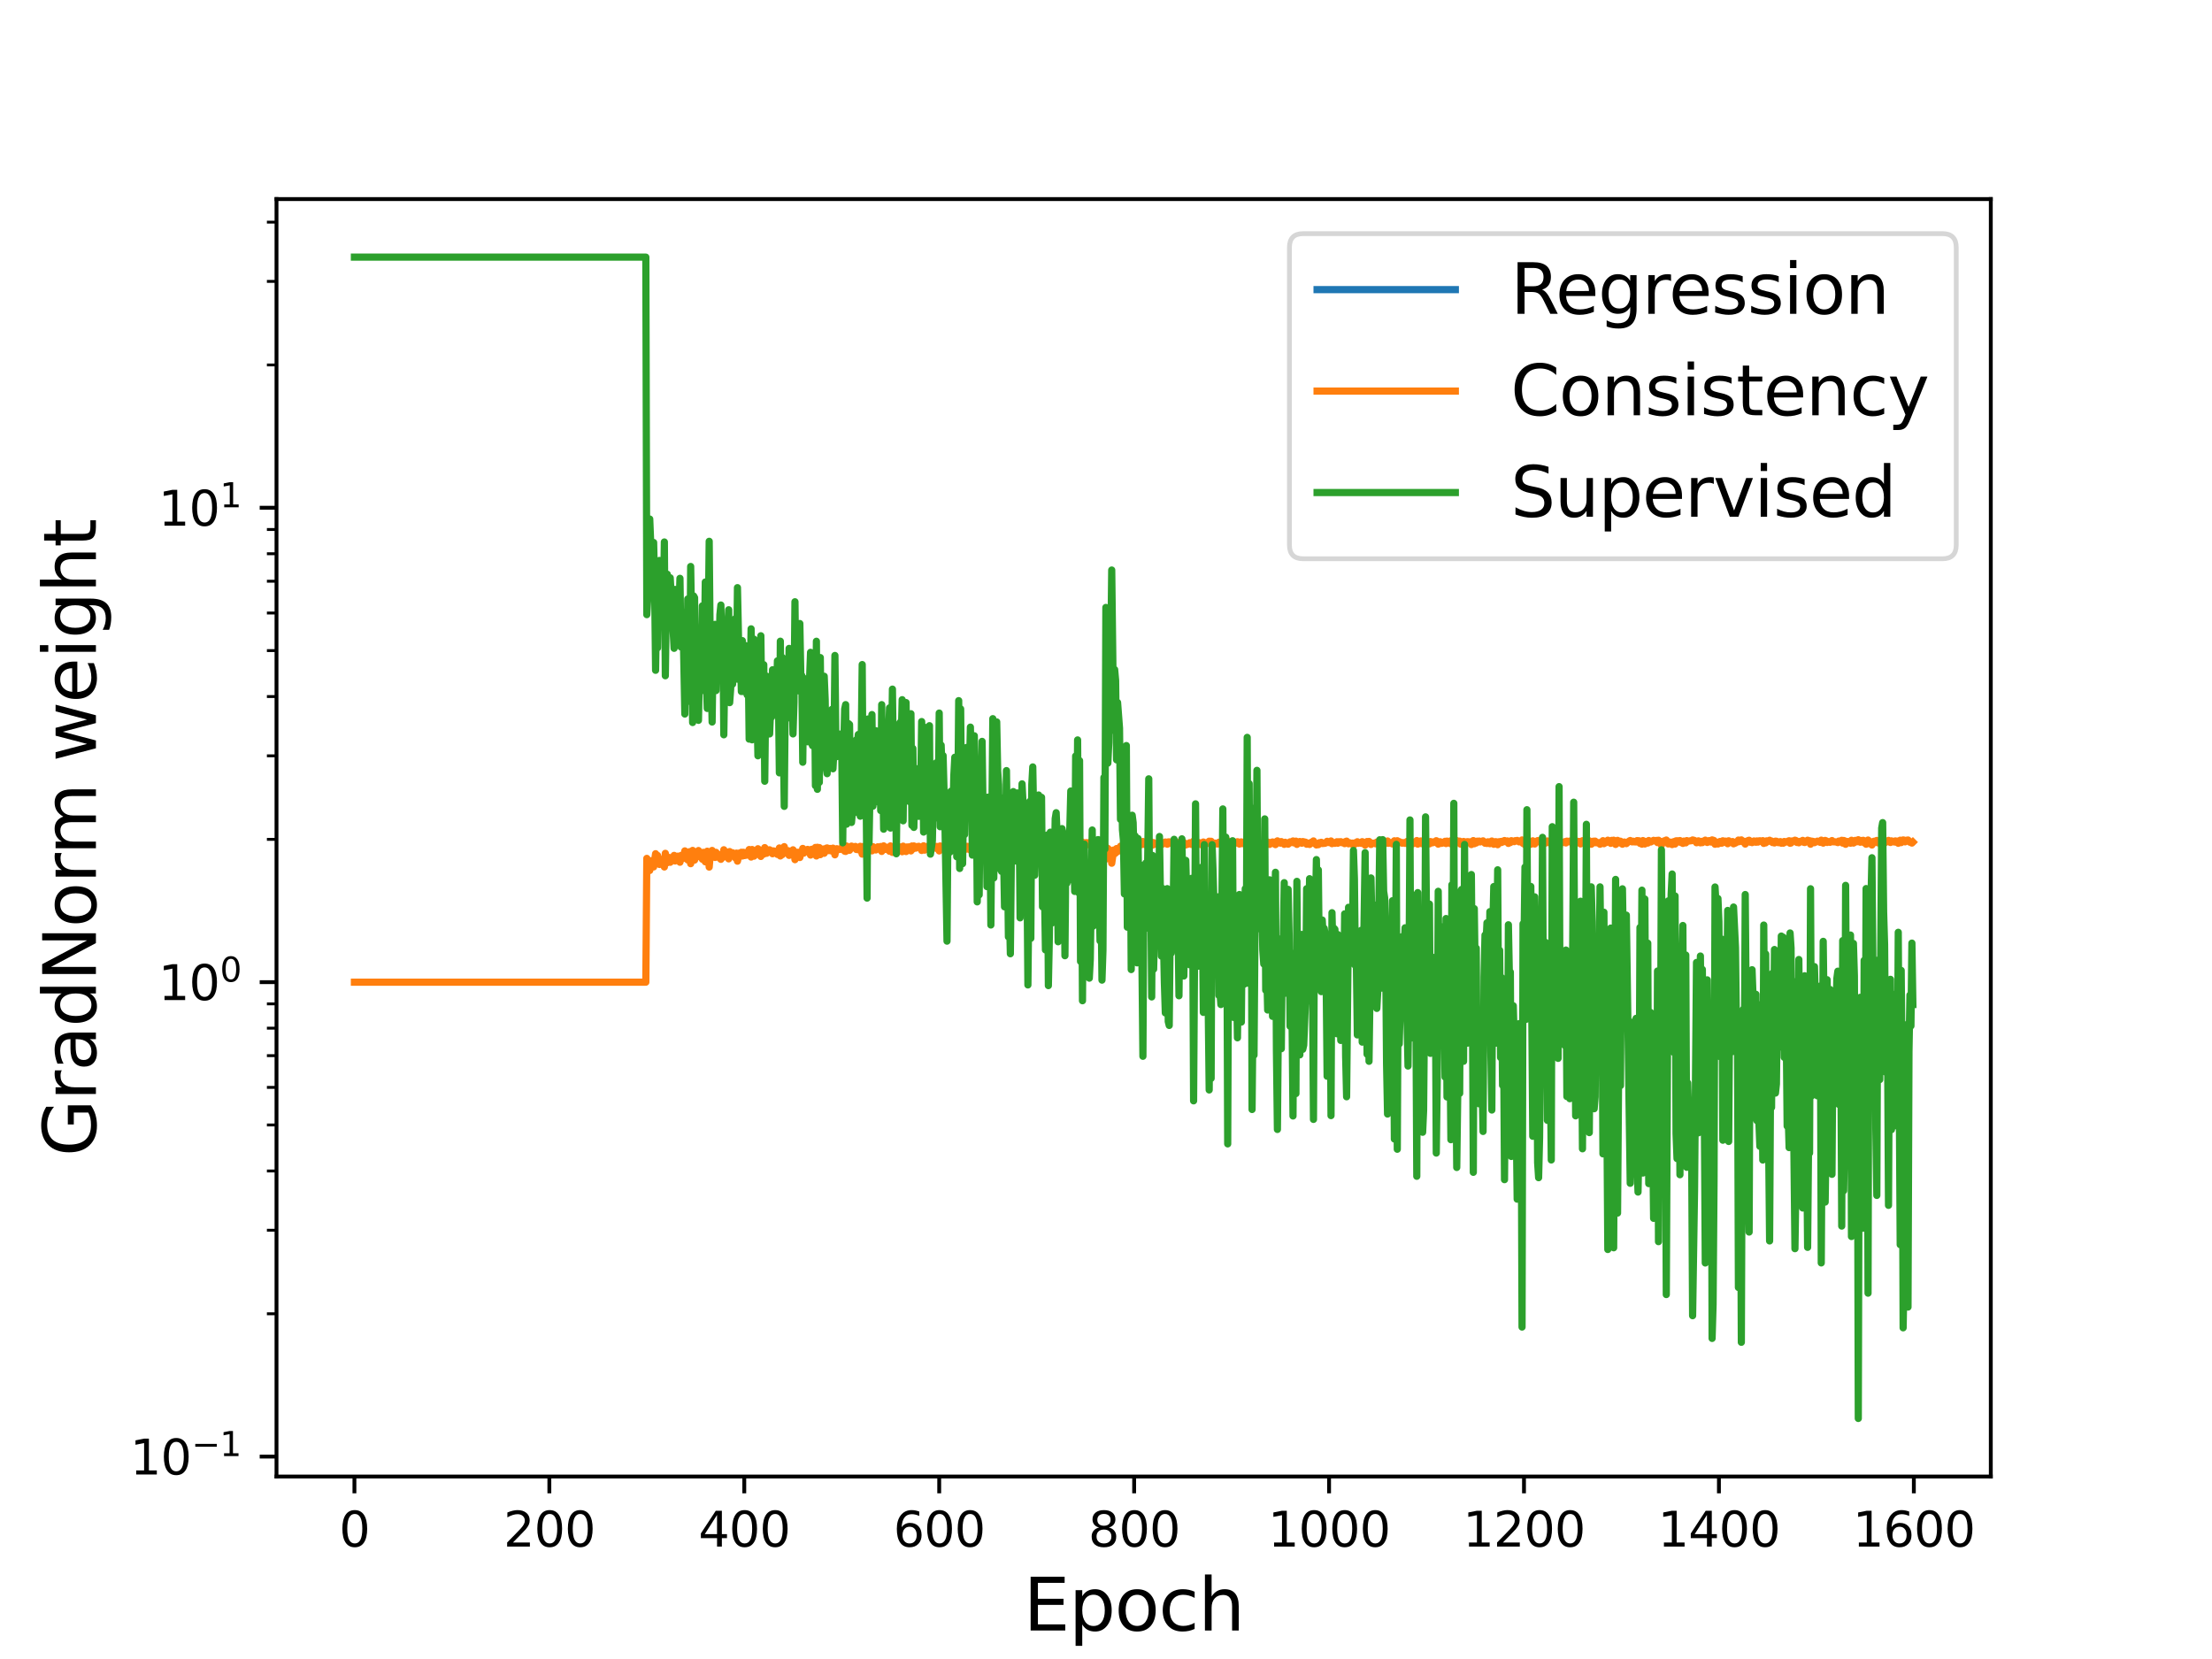 <?xml version="1.0" encoding="utf-8" standalone="no"?>
<!DOCTYPE svg PUBLIC "-//W3C//DTD SVG 1.1//EN"
  "http://www.w3.org/Graphics/SVG/1.1/DTD/svg11.dtd">
<svg height="345.6pt" version="1.1" viewBox="0 0 460.8 345.6" width="460.8pt" xmlns="http://www.w3.org/2000/svg" xmlns:xlink="http://www.w3.org/1999/xlink">
 <defs>
  <style type="text/css">*{stroke-linecap:butt;stroke-linejoin:round;}</style>
 </defs>
 <g id="figure_1">
  <g id="patch_1">
   <path d="M 0 345.6 
L 460.8 345.6 
L 460.8 0 
L 0 0 
z
" style="fill:#ffffff;"/>
  </g>
  <g id="axes_1">
   <g id="patch_2">
    <path d="M 57.6 307.584 
L 414.72 307.584 
L 414.72 41.472 
L 57.6 41.472 
z
" style="fill:#ffffff;"/>
   </g>
   <g id="matplotlib.axis_1">
    <g id="xtick_1">
     <g id="line2d_1">
      <defs>
       <path d="M 0 0 
L 0 3.5 
" id="m7a506dbefb" style="stroke:#000000;stroke-width:0.8;"/>
      </defs>
      <g>
       <use style="stroke:#000000;stroke-width:0.8;" x="73.833" xlink:href="#m7a506dbefb" y="307.584"/>
      </g>
     </g>
     <g id="text_1">
      <!-- 0 -->
      <g transform="translate(70.651 322.182)scale(0.1 -0.1)">
       <defs>
        <path d="M 2034 4250 
Q 1547 4250 1301 3770 
Q 1056 3291 1056 2328 
Q 1056 1369 1301 889 
Q 1547 409 2034 409 
Q 2525 409 2770 889 
Q 3016 1369 3016 2328 
Q 3016 3291 2770 3770 
Q 2525 4250 2034 4250 
z
M 2034 4750 
Q 2819 4750 3233 4129 
Q 3647 3509 3647 2328 
Q 3647 1150 3233 529 
Q 2819 -91 2034 -91 
Q 1250 -91 836 529 
Q 422 1150 422 2328 
Q 422 3509 836 4129 
Q 1250 4750 2034 4750 
z
" id="DejaVuSans-30" transform="scale(0.016)"/>
       </defs>
       <use xlink:href="#DejaVuSans-30"/>
      </g>
     </g>
    </g>
    <g id="xtick_2">
     <g id="line2d_2">
      <g>
       <use style="stroke:#000000;stroke-width:0.8;" x="114.44" xlink:href="#m7a506dbefb" y="307.584"/>
      </g>
     </g>
     <g id="text_2">
      <!-- 200 -->
      <g transform="translate(104.896 322.182)scale(0.1 -0.1)">
       <defs>
        <path d="M 1228 531 
L 3431 531 
L 3431 0 
L 469 0 
L 469 531 
Q 828 903 1448 1529 
Q 2069 2156 2228 2338 
Q 2531 2678 2651 2914 
Q 2772 3150 2772 3378 
Q 2772 3750 2511 3984 
Q 2250 4219 1831 4219 
Q 1534 4219 1204 4116 
Q 875 4013 500 3803 
L 500 4441 
Q 881 4594 1212 4672 
Q 1544 4750 1819 4750 
Q 2544 4750 2975 4387 
Q 3406 4025 3406 3419 
Q 3406 3131 3298 2873 
Q 3191 2616 2906 2266 
Q 2828 2175 2409 1742 
Q 1991 1309 1228 531 
z
" id="DejaVuSans-32" transform="scale(0.016)"/>
       </defs>
       <use xlink:href="#DejaVuSans-32"/>
       <use x="63.623" xlink:href="#DejaVuSans-30"/>
       <use x="127.246" xlink:href="#DejaVuSans-30"/>
      </g>
     </g>
    </g>
    <g id="xtick_3">
     <g id="line2d_3">
      <g>
       <use style="stroke:#000000;stroke-width:0.8;" x="155.047" xlink:href="#m7a506dbefb" y="307.584"/>
      </g>
     </g>
     <g id="text_3">
      <!-- 400 -->
      <g transform="translate(145.503 322.182)scale(0.1 -0.1)">
       <defs>
        <path d="M 2419 4116 
L 825 1625 
L 2419 1625 
L 2419 4116 
z
M 2253 4666 
L 3047 4666 
L 3047 1625 
L 3713 1625 
L 3713 1100 
L 3047 1100 
L 3047 0 
L 2419 0 
L 2419 1100 
L 313 1100 
L 313 1709 
L 2253 4666 
z
" id="DejaVuSans-34" transform="scale(0.016)"/>
       </defs>
       <use xlink:href="#DejaVuSans-34"/>
       <use x="63.623" xlink:href="#DejaVuSans-30"/>
       <use x="127.246" xlink:href="#DejaVuSans-30"/>
      </g>
     </g>
    </g>
    <g id="xtick_4">
     <g id="line2d_4">
      <g>
       <use style="stroke:#000000;stroke-width:0.8;" x="195.654" xlink:href="#m7a506dbefb" y="307.584"/>
      </g>
     </g>
     <g id="text_4">
      <!-- 600 -->
      <g transform="translate(186.111 322.182)scale(0.1 -0.1)">
       <defs>
        <path d="M 2113 2584 
Q 1688 2584 1439 2293 
Q 1191 2003 1191 1497 
Q 1191 994 1439 701 
Q 1688 409 2113 409 
Q 2538 409 2786 701 
Q 3034 994 3034 1497 
Q 3034 2003 2786 2293 
Q 2538 2584 2113 2584 
z
M 3366 4563 
L 3366 3988 
Q 3128 4100 2886 4159 
Q 2644 4219 2406 4219 
Q 1781 4219 1451 3797 
Q 1122 3375 1075 2522 
Q 1259 2794 1537 2939 
Q 1816 3084 2150 3084 
Q 2853 3084 3261 2657 
Q 3669 2231 3669 1497 
Q 3669 778 3244 343 
Q 2819 -91 2113 -91 
Q 1303 -91 875 529 
Q 447 1150 447 2328 
Q 447 3434 972 4092 
Q 1497 4750 2381 4750 
Q 2619 4750 2861 4703 
Q 3103 4656 3366 4563 
z
" id="DejaVuSans-36" transform="scale(0.016)"/>
       </defs>
       <use xlink:href="#DejaVuSans-36"/>
       <use x="63.623" xlink:href="#DejaVuSans-30"/>
       <use x="127.246" xlink:href="#DejaVuSans-30"/>
      </g>
     </g>
    </g>
    <g id="xtick_5">
     <g id="line2d_5">
      <g>
       <use style="stroke:#000000;stroke-width:0.8;" x="236.262" xlink:href="#m7a506dbefb" y="307.584"/>
      </g>
     </g>
     <g id="text_5">
      <!-- 800 -->
      <g transform="translate(226.718 322.182)scale(0.1 -0.1)">
       <defs>
        <path d="M 2034 2216 
Q 1584 2216 1326 1975 
Q 1069 1734 1069 1313 
Q 1069 891 1326 650 
Q 1584 409 2034 409 
Q 2484 409 2743 651 
Q 3003 894 3003 1313 
Q 3003 1734 2745 1975 
Q 2488 2216 2034 2216 
z
M 1403 2484 
Q 997 2584 770 2862 
Q 544 3141 544 3541 
Q 544 4100 942 4425 
Q 1341 4750 2034 4750 
Q 2731 4750 3128 4425 
Q 3525 4100 3525 3541 
Q 3525 3141 3298 2862 
Q 3072 2584 2669 2484 
Q 3125 2378 3379 2068 
Q 3634 1759 3634 1313 
Q 3634 634 3220 271 
Q 2806 -91 2034 -91 
Q 1263 -91 848 271 
Q 434 634 434 1313 
Q 434 1759 690 2068 
Q 947 2378 1403 2484 
z
M 1172 3481 
Q 1172 3119 1398 2916 
Q 1625 2713 2034 2713 
Q 2441 2713 2670 2916 
Q 2900 3119 2900 3481 
Q 2900 3844 2670 4047 
Q 2441 4250 2034 4250 
Q 1625 4250 1398 4047 
Q 1172 3844 1172 3481 
z
" id="DejaVuSans-38" transform="scale(0.016)"/>
       </defs>
       <use xlink:href="#DejaVuSans-38"/>
       <use x="63.623" xlink:href="#DejaVuSans-30"/>
       <use x="127.246" xlink:href="#DejaVuSans-30"/>
      </g>
     </g>
    </g>
    <g id="xtick_6">
     <g id="line2d_6">
      <g>
       <use style="stroke:#000000;stroke-width:0.8;" x="276.869" xlink:href="#m7a506dbefb" y="307.584"/>
      </g>
     </g>
     <g id="text_6">
      <!-- 1000 -->
      <g transform="translate(264.144 322.182)scale(0.1 -0.1)">
       <defs>
        <path d="M 794 531 
L 1825 531 
L 1825 4091 
L 703 3866 
L 703 4441 
L 1819 4666 
L 2450 4666 
L 2450 531 
L 3481 531 
L 3481 0 
L 794 0 
L 794 531 
z
" id="DejaVuSans-31" transform="scale(0.016)"/>
       </defs>
       <use xlink:href="#DejaVuSans-31"/>
       <use x="63.623" xlink:href="#DejaVuSans-30"/>
       <use x="127.246" xlink:href="#DejaVuSans-30"/>
       <use x="190.869" xlink:href="#DejaVuSans-30"/>
      </g>
     </g>
    </g>
    <g id="xtick_7">
     <g id="line2d_7">
      <g>
       <use style="stroke:#000000;stroke-width:0.8;" x="317.476" xlink:href="#m7a506dbefb" y="307.584"/>
      </g>
     </g>
     <g id="text_7">
      <!-- 1200 -->
      <g transform="translate(304.751 322.182)scale(0.1 -0.1)">
       <use xlink:href="#DejaVuSans-31"/>
       <use x="63.623" xlink:href="#DejaVuSans-32"/>
       <use x="127.246" xlink:href="#DejaVuSans-30"/>
       <use x="190.869" xlink:href="#DejaVuSans-30"/>
      </g>
     </g>
    </g>
    <g id="xtick_8">
     <g id="line2d_8">
      <g>
       <use style="stroke:#000000;stroke-width:0.8;" x="358.083" xlink:href="#m7a506dbefb" y="307.584"/>
      </g>
     </g>
     <g id="text_8">
      <!-- 1400 -->
      <g transform="translate(345.358 322.182)scale(0.1 -0.1)">
       <use xlink:href="#DejaVuSans-31"/>
       <use x="63.623" xlink:href="#DejaVuSans-34"/>
       <use x="127.246" xlink:href="#DejaVuSans-30"/>
       <use x="190.869" xlink:href="#DejaVuSans-30"/>
      </g>
     </g>
    </g>
    <g id="xtick_9">
     <g id="line2d_9">
      <g>
       <use style="stroke:#000000;stroke-width:0.8;" x="398.69" xlink:href="#m7a506dbefb" y="307.584"/>
      </g>
     </g>
     <g id="text_9">
      <!-- 1600 -->
      <g transform="translate(385.965 322.182)scale(0.1 -0.1)">
       <use xlink:href="#DejaVuSans-31"/>
       <use x="63.623" xlink:href="#DejaVuSans-36"/>
       <use x="127.246" xlink:href="#DejaVuSans-30"/>
       <use x="190.869" xlink:href="#DejaVuSans-30"/>
      </g>
     </g>
    </g>
    <g id="text_10">
     <!-- Epoch -->
     <g transform="translate(213.194 339.66)scale(0.15 -0.15)">
      <defs>
       <path d="M 628 4666 
L 3578 4666 
L 3578 4134 
L 1259 4134 
L 1259 2753 
L 3481 2753 
L 3481 2222 
L 1259 2222 
L 1259 531 
L 3634 531 
L 3634 0 
L 628 0 
L 628 4666 
z
" id="DejaVuSans-45" transform="scale(0.016)"/>
       <path d="M 1159 525 
L 1159 -1331 
L 581 -1331 
L 581 3500 
L 1159 3500 
L 1159 2969 
Q 1341 3281 1617 3432 
Q 1894 3584 2278 3584 
Q 2916 3584 3314 3078 
Q 3713 2572 3713 1747 
Q 3713 922 3314 415 
Q 2916 -91 2278 -91 
Q 1894 -91 1617 61 
Q 1341 213 1159 525 
z
M 3116 1747 
Q 3116 2381 2855 2742 
Q 2594 3103 2138 3103 
Q 1681 3103 1420 2742 
Q 1159 2381 1159 1747 
Q 1159 1113 1420 752 
Q 1681 391 2138 391 
Q 2594 391 2855 752 
Q 3116 1113 3116 1747 
z
" id="DejaVuSans-70" transform="scale(0.016)"/>
       <path d="M 1959 3097 
Q 1497 3097 1228 2736 
Q 959 2375 959 1747 
Q 959 1119 1226 758 
Q 1494 397 1959 397 
Q 2419 397 2687 759 
Q 2956 1122 2956 1747 
Q 2956 2369 2687 2733 
Q 2419 3097 1959 3097 
z
M 1959 3584 
Q 2709 3584 3137 3096 
Q 3566 2609 3566 1747 
Q 3566 888 3137 398 
Q 2709 -91 1959 -91 
Q 1206 -91 779 398 
Q 353 888 353 1747 
Q 353 2609 779 3096 
Q 1206 3584 1959 3584 
z
" id="DejaVuSans-6f" transform="scale(0.016)"/>
       <path d="M 3122 3366 
L 3122 2828 
Q 2878 2963 2633 3030 
Q 2388 3097 2138 3097 
Q 1578 3097 1268 2742 
Q 959 2388 959 1747 
Q 959 1106 1268 751 
Q 1578 397 2138 397 
Q 2388 397 2633 464 
Q 2878 531 3122 666 
L 3122 134 
Q 2881 22 2623 -34 
Q 2366 -91 2075 -91 
Q 1284 -91 818 406 
Q 353 903 353 1747 
Q 353 2603 823 3093 
Q 1294 3584 2113 3584 
Q 2378 3584 2631 3529 
Q 2884 3475 3122 3366 
z
" id="DejaVuSans-63" transform="scale(0.016)"/>
       <path d="M 3513 2113 
L 3513 0 
L 2938 0 
L 2938 2094 
Q 2938 2591 2744 2837 
Q 2550 3084 2163 3084 
Q 1697 3084 1428 2787 
Q 1159 2491 1159 1978 
L 1159 0 
L 581 0 
L 581 4863 
L 1159 4863 
L 1159 2956 
Q 1366 3272 1645 3428 
Q 1925 3584 2291 3584 
Q 2894 3584 3203 3211 
Q 3513 2838 3513 2113 
z
" id="DejaVuSans-68" transform="scale(0.016)"/>
      </defs>
      <use xlink:href="#DejaVuSans-45"/>
      <use x="63.184" xlink:href="#DejaVuSans-70"/>
      <use x="126.66" xlink:href="#DejaVuSans-6f"/>
      <use x="187.842" xlink:href="#DejaVuSans-63"/>
      <use x="242.822" xlink:href="#DejaVuSans-68"/>
     </g>
    </g>
   </g>
   <g id="matplotlib.axis_2">
    <g id="ytick_1">
     <g id="line2d_10">
      <defs>
       <path d="M 0 0 
L -3.5 0 
" id="mcdb4dc0ae6" style="stroke:#000000;stroke-width:0.8;"/>
      </defs>
      <g>
       <use style="stroke:#000000;stroke-width:0.8;" x="57.6" xlink:href="#mcdb4dc0ae6" y="303.431"/>
      </g>
     </g>
     <g id="text_11">
      <!-- $\mathdefault{10^{-1}}$ -->
      <g transform="translate(27.1 307.23)scale(0.1 -0.1)">
       <defs>
        <path d="M 678 2272 
L 4684 2272 
L 4684 1741 
L 678 1741 
L 678 2272 
z
" id="DejaVuSans-2212" transform="scale(0.016)"/>
       </defs>
       <use transform="translate(0 0.684)" xlink:href="#DejaVuSans-31"/>
       <use transform="translate(63.623 0.684)" xlink:href="#DejaVuSans-30"/>
       <use transform="translate(128.203 38.966)scale(0.7)" xlink:href="#DejaVuSans-2212"/>
       <use transform="translate(186.855 38.966)scale(0.7)" xlink:href="#DejaVuSans-31"/>
      </g>
     </g>
    </g>
    <g id="ytick_2">
     <g id="line2d_11">
      <g>
       <use style="stroke:#000000;stroke-width:0.8;" x="57.6" xlink:href="#mcdb4dc0ae6" y="204.603"/>
      </g>
     </g>
     <g id="text_12">
      <!-- $\mathdefault{10^{0}}$ -->
      <g transform="translate(33 208.402)scale(0.1 -0.1)">
       <use transform="translate(0 0.766)" xlink:href="#DejaVuSans-31"/>
       <use transform="translate(63.623 0.766)" xlink:href="#DejaVuSans-30"/>
       <use transform="translate(128.203 39.047)scale(0.7)" xlink:href="#DejaVuSans-30"/>
      </g>
     </g>
    </g>
    <g id="ytick_3">
     <g id="line2d_12">
      <g>
       <use style="stroke:#000000;stroke-width:0.8;" x="57.6" xlink:href="#mcdb4dc0ae6" y="105.776"/>
      </g>
     </g>
     <g id="text_13">
      <!-- $\mathdefault{10^{1}}$ -->
      <g transform="translate(33 109.575)scale(0.1 -0.1)">
       <use transform="translate(0 0.684)" xlink:href="#DejaVuSans-31"/>
       <use transform="translate(63.623 0.684)" xlink:href="#DejaVuSans-30"/>
       <use transform="translate(128.203 38.966)scale(0.7)" xlink:href="#DejaVuSans-31"/>
      </g>
     </g>
    </g>
    <g id="ytick_4">
     <g id="line2d_13">
      <defs>
       <path d="M 0 0 
L -2 0 
" id="m9462fdfe88" style="stroke:#000000;stroke-width:0.6;"/>
      </defs>
      <g>
       <use style="stroke:#000000;stroke-width:0.6;" x="57.6" xlink:href="#m9462fdfe88" y="273.681"/>
      </g>
     </g>
    </g>
    <g id="ytick_5">
     <g id="line2d_14">
      <g>
       <use style="stroke:#000000;stroke-width:0.6;" x="57.6" xlink:href="#m9462fdfe88" y="256.278"/>
      </g>
     </g>
    </g>
    <g id="ytick_6">
     <g id="line2d_15">
      <g>
       <use style="stroke:#000000;stroke-width:0.6;" x="57.6" xlink:href="#m9462fdfe88" y="243.931"/>
      </g>
     </g>
    </g>
    <g id="ytick_7">
     <g id="line2d_16">
      <g>
       <use style="stroke:#000000;stroke-width:0.6;" x="57.6" xlink:href="#m9462fdfe88" y="234.353"/>
      </g>
     </g>
    </g>
    <g id="ytick_8">
     <g id="line2d_17">
      <g>
       <use style="stroke:#000000;stroke-width:0.6;" x="57.6" xlink:href="#m9462fdfe88" y="226.528"/>
      </g>
     </g>
    </g>
    <g id="ytick_9">
     <g id="line2d_18">
      <g>
       <use style="stroke:#000000;stroke-width:0.6;" x="57.6" xlink:href="#m9462fdfe88" y="219.912"/>
      </g>
     </g>
    </g>
    <g id="ytick_10">
     <g id="line2d_19">
      <g>
       <use style="stroke:#000000;stroke-width:0.6;" x="57.6" xlink:href="#m9462fdfe88" y="214.181"/>
      </g>
     </g>
    </g>
    <g id="ytick_11">
     <g id="line2d_20">
      <g>
       <use style="stroke:#000000;stroke-width:0.6;" x="57.6" xlink:href="#m9462fdfe88" y="209.125"/>
      </g>
     </g>
    </g>
    <g id="ytick_12">
     <g id="line2d_21">
      <g>
       <use style="stroke:#000000;stroke-width:0.6;" x="57.6" xlink:href="#m9462fdfe88" y="174.853"/>
      </g>
     </g>
    </g>
    <g id="ytick_13">
     <g id="line2d_22">
      <g>
       <use style="stroke:#000000;stroke-width:0.6;" x="57.6" xlink:href="#m9462fdfe88" y="157.451"/>
      </g>
     </g>
    </g>
    <g id="ytick_14">
     <g id="line2d_23">
      <g>
       <use style="stroke:#000000;stroke-width:0.6;" x="57.6" xlink:href="#m9462fdfe88" y="145.103"/>
      </g>
     </g>
    </g>
    <g id="ytick_15">
     <g id="line2d_24">
      <g>
       <use style="stroke:#000000;stroke-width:0.6;" x="57.6" xlink:href="#m9462fdfe88" y="135.526"/>
      </g>
     </g>
    </g>
    <g id="ytick_16">
     <g id="line2d_25">
      <g>
       <use style="stroke:#000000;stroke-width:0.6;" x="57.6" xlink:href="#m9462fdfe88" y="127.701"/>
      </g>
     </g>
    </g>
    <g id="ytick_17">
     <g id="line2d_26">
      <g>
       <use style="stroke:#000000;stroke-width:0.6;" x="57.6" xlink:href="#m9462fdfe88" y="121.084"/>
      </g>
     </g>
    </g>
    <g id="ytick_18">
     <g id="line2d_27">
      <g>
       <use style="stroke:#000000;stroke-width:0.6;" x="57.6" xlink:href="#m9462fdfe88" y="115.353"/>
      </g>
     </g>
    </g>
    <g id="ytick_19">
     <g id="line2d_28">
      <g>
       <use style="stroke:#000000;stroke-width:0.6;" x="57.6" xlink:href="#m9462fdfe88" y="110.298"/>
      </g>
     </g>
    </g>
    <g id="ytick_20">
     <g id="line2d_29">
      <g>
       <use style="stroke:#000000;stroke-width:0.6;" x="57.6" xlink:href="#m9462fdfe88" y="76.026"/>
      </g>
     </g>
    </g>
    <g id="ytick_21">
     <g id="line2d_30">
      <g>
       <use style="stroke:#000000;stroke-width:0.6;" x="57.6" xlink:href="#m9462fdfe88" y="58.623"/>
      </g>
     </g>
    </g>
    <g id="ytick_22">
     <g id="line2d_31">
      <g>
       <use style="stroke:#000000;stroke-width:0.6;" x="57.6" xlink:href="#m9462fdfe88" y="46.276"/>
      </g>
     </g>
    </g>
    <g id="text_14">
     <!-- GradNorm weight -->
     <g transform="translate(19.98 240.908)rotate(-90)scale(0.15 -0.15)">
      <defs>
       <path d="M 3809 666 
L 3809 1919 
L 2778 1919 
L 2778 2438 
L 4434 2438 
L 4434 434 
Q 4069 175 3628 42 
Q 3188 -91 2688 -91 
Q 1594 -91 976 548 
Q 359 1188 359 2328 
Q 359 3472 976 4111 
Q 1594 4750 2688 4750 
Q 3144 4750 3555 4637 
Q 3966 4525 4313 4306 
L 4313 3634 
Q 3963 3931 3569 4081 
Q 3175 4231 2741 4231 
Q 1884 4231 1454 3753 
Q 1025 3275 1025 2328 
Q 1025 1384 1454 906 
Q 1884 428 2741 428 
Q 3075 428 3337 486 
Q 3600 544 3809 666 
z
" id="DejaVuSans-47" transform="scale(0.016)"/>
       <path d="M 2631 2963 
Q 2534 3019 2420 3045 
Q 2306 3072 2169 3072 
Q 1681 3072 1420 2755 
Q 1159 2438 1159 1844 
L 1159 0 
L 581 0 
L 581 3500 
L 1159 3500 
L 1159 2956 
Q 1341 3275 1631 3429 
Q 1922 3584 2338 3584 
Q 2397 3584 2469 3576 
Q 2541 3569 2628 3553 
L 2631 2963 
z
" id="DejaVuSans-72" transform="scale(0.016)"/>
       <path d="M 2194 1759 
Q 1497 1759 1228 1600 
Q 959 1441 959 1056 
Q 959 750 1161 570 
Q 1363 391 1709 391 
Q 2188 391 2477 730 
Q 2766 1069 2766 1631 
L 2766 1759 
L 2194 1759 
z
M 3341 1997 
L 3341 0 
L 2766 0 
L 2766 531 
Q 2569 213 2275 61 
Q 1981 -91 1556 -91 
Q 1019 -91 701 211 
Q 384 513 384 1019 
Q 384 1609 779 1909 
Q 1175 2209 1959 2209 
L 2766 2209 
L 2766 2266 
Q 2766 2663 2505 2880 
Q 2244 3097 1772 3097 
Q 1472 3097 1187 3025 
Q 903 2953 641 2809 
L 641 3341 
Q 956 3463 1253 3523 
Q 1550 3584 1831 3584 
Q 2591 3584 2966 3190 
Q 3341 2797 3341 1997 
z
" id="DejaVuSans-61" transform="scale(0.016)"/>
       <path d="M 2906 2969 
L 2906 4863 
L 3481 4863 
L 3481 0 
L 2906 0 
L 2906 525 
Q 2725 213 2448 61 
Q 2172 -91 1784 -91 
Q 1150 -91 751 415 
Q 353 922 353 1747 
Q 353 2572 751 3078 
Q 1150 3584 1784 3584 
Q 2172 3584 2448 3432 
Q 2725 3281 2906 2969 
z
M 947 1747 
Q 947 1113 1208 752 
Q 1469 391 1925 391 
Q 2381 391 2643 752 
Q 2906 1113 2906 1747 
Q 2906 2381 2643 2742 
Q 2381 3103 1925 3103 
Q 1469 3103 1208 2742 
Q 947 2381 947 1747 
z
" id="DejaVuSans-64" transform="scale(0.016)"/>
       <path d="M 628 4666 
L 1478 4666 
L 3547 763 
L 3547 4666 
L 4159 4666 
L 4159 0 
L 3309 0 
L 1241 3903 
L 1241 0 
L 628 0 
L 628 4666 
z
" id="DejaVuSans-4e" transform="scale(0.016)"/>
       <path d="M 3328 2828 
Q 3544 3216 3844 3400 
Q 4144 3584 4550 3584 
Q 5097 3584 5394 3201 
Q 5691 2819 5691 2113 
L 5691 0 
L 5113 0 
L 5113 2094 
Q 5113 2597 4934 2840 
Q 4756 3084 4391 3084 
Q 3944 3084 3684 2787 
Q 3425 2491 3425 1978 
L 3425 0 
L 2847 0 
L 2847 2094 
Q 2847 2600 2669 2842 
Q 2491 3084 2119 3084 
Q 1678 3084 1418 2786 
Q 1159 2488 1159 1978 
L 1159 0 
L 581 0 
L 581 3500 
L 1159 3500 
L 1159 2956 
Q 1356 3278 1631 3431 
Q 1906 3584 2284 3584 
Q 2666 3584 2933 3390 
Q 3200 3197 3328 2828 
z
" id="DejaVuSans-6d" transform="scale(0.016)"/>
       <path id="DejaVuSans-20" transform="scale(0.016)"/>
       <path d="M 269 3500 
L 844 3500 
L 1563 769 
L 2278 3500 
L 2956 3500 
L 3675 769 
L 4391 3500 
L 4966 3500 
L 4050 0 
L 3372 0 
L 2619 2869 
L 1863 0 
L 1184 0 
L 269 3500 
z
" id="DejaVuSans-77" transform="scale(0.016)"/>
       <path d="M 3597 1894 
L 3597 1613 
L 953 1613 
Q 991 1019 1311 708 
Q 1631 397 2203 397 
Q 2534 397 2845 478 
Q 3156 559 3463 722 
L 3463 178 
Q 3153 47 2828 -22 
Q 2503 -91 2169 -91 
Q 1331 -91 842 396 
Q 353 884 353 1716 
Q 353 2575 817 3079 
Q 1281 3584 2069 3584 
Q 2775 3584 3186 3129 
Q 3597 2675 3597 1894 
z
M 3022 2063 
Q 3016 2534 2758 2815 
Q 2500 3097 2075 3097 
Q 1594 3097 1305 2825 
Q 1016 2553 972 2059 
L 3022 2063 
z
" id="DejaVuSans-65" transform="scale(0.016)"/>
       <path d="M 603 3500 
L 1178 3500 
L 1178 0 
L 603 0 
L 603 3500 
z
M 603 4863 
L 1178 4863 
L 1178 4134 
L 603 4134 
L 603 4863 
z
" id="DejaVuSans-69" transform="scale(0.016)"/>
       <path d="M 2906 1791 
Q 2906 2416 2648 2759 
Q 2391 3103 1925 3103 
Q 1463 3103 1205 2759 
Q 947 2416 947 1791 
Q 947 1169 1205 825 
Q 1463 481 1925 481 
Q 2391 481 2648 825 
Q 2906 1169 2906 1791 
z
M 3481 434 
Q 3481 -459 3084 -895 
Q 2688 -1331 1869 -1331 
Q 1566 -1331 1297 -1286 
Q 1028 -1241 775 -1147 
L 775 -588 
Q 1028 -725 1275 -790 
Q 1522 -856 1778 -856 
Q 2344 -856 2625 -561 
Q 2906 -266 2906 331 
L 2906 616 
Q 2728 306 2450 153 
Q 2172 0 1784 0 
Q 1141 0 747 490 
Q 353 981 353 1791 
Q 353 2603 747 3093 
Q 1141 3584 1784 3584 
Q 2172 3584 2450 3431 
Q 2728 3278 2906 2969 
L 2906 3500 
L 3481 3500 
L 3481 434 
z
" id="DejaVuSans-67" transform="scale(0.016)"/>
       <path d="M 1172 4494 
L 1172 3500 
L 2356 3500 
L 2356 3053 
L 1172 3053 
L 1172 1153 
Q 1172 725 1289 603 
Q 1406 481 1766 481 
L 2356 481 
L 2356 0 
L 1766 0 
Q 1100 0 847 248 
Q 594 497 594 1153 
L 594 3053 
L 172 3053 
L 172 3500 
L 594 3500 
L 594 4494 
L 1172 4494 
z
" id="DejaVuSans-74" transform="scale(0.016)"/>
      </defs>
      <use xlink:href="#DejaVuSans-47"/>
      <use x="77.49" xlink:href="#DejaVuSans-72"/>
      <use x="118.604" xlink:href="#DejaVuSans-61"/>
      <use x="179.883" xlink:href="#DejaVuSans-64"/>
      <use x="243.359" xlink:href="#DejaVuSans-4e"/>
      <use x="318.164" xlink:href="#DejaVuSans-6f"/>
      <use x="379.346" xlink:href="#DejaVuSans-72"/>
      <use x="418.709" xlink:href="#DejaVuSans-6d"/>
      <use x="516.121" xlink:href="#DejaVuSans-20"/>
      <use x="547.908" xlink:href="#DejaVuSans-77"/>
      <use x="629.695" xlink:href="#DejaVuSans-65"/>
      <use x="691.219" xlink:href="#DejaVuSans-69"/>
      <use x="719.002" xlink:href="#DejaVuSans-67"/>
      <use x="782.479" xlink:href="#DejaVuSans-68"/>
      <use x="845.857" xlink:href="#DejaVuSans-74"/>
     </g>
    </g>
   </g>
   <g id="line2d_32">
    <path clip-path="url(#pb0ba9cef9b)" d="M 0 0 
" style="fill:none;stroke:#1f77b4;stroke-linecap:square;stroke-width:1.5;"/>
   </g>
   <g id="line2d_33">
    <path clip-path="url(#pb0ba9cef9b)" d="M 73.833 204.603 
L 134.54 204.603 
L 134.744 178.816 
L 134.947 179.174 
L 135.353 181.339 
L 135.556 180.571 
L 135.759 179.296 
L 135.962 179.433 
L 136.165 180.593 
L 136.571 177.844 
L 136.774 178.989 
L 136.977 178.201 
L 137.18 179.624 
L 137.383 180.083 
L 137.586 179.313 
L 137.789 179.068 
L 137.992 180.084 
L 138.195 178.903 
L 138.398 180.608 
L 138.601 177.763 
L 139.007 179.725 
L 139.413 178.629 
L 139.616 179.636 
L 140.429 178.194 
L 140.632 179.359 
L 140.835 178.389 
L 141.241 178.354 
L 141.647 179.623 
L 141.85 178.217 
L 142.256 178.861 
L 142.662 177.256 
L 142.865 178.604 
L 143.068 177.58 
L 143.271 179.145 
L 143.474 177.521 
L 143.677 177.412 
L 143.88 179.923 
L 144.286 177.156 
L 144.489 179.212 
L 144.692 179.174 
L 144.895 177.529 
L 145.098 178.365 
L 145.301 178.485 
L 145.504 177.181 
L 145.707 177.81 
L 145.911 177.618 
L 146.114 177.888 
L 146.317 178.997 
L 146.52 177.556 
L 146.723 178.065 
L 146.926 179.534 
L 147.129 177.724 
L 147.332 177.324 
L 147.535 178.419 
L 147.738 180.628 
L 147.941 178.29 
L 148.347 177.162 
L 148.55 178.119 
L 148.956 178.624 
L 149.159 177.555 
L 149.362 178.33 
L 149.768 178.024 
L 149.971 178.816 
L 150.174 179.014 
L 150.377 178.033 
L 150.58 178.628 
L 150.783 177.019 
L 150.986 177.872 
L 151.189 177.428 
L 151.392 177.523 
L 151.596 178.564 
L 151.799 178.915 
L 152.002 177.396 
L 152.205 177.573 
L 152.408 178.18 
L 152.611 177.643 
L 152.814 178.059 
L 153.017 178.022 
L 153.22 178.739 
L 153.423 177.715 
L 153.626 179.401 
L 154.032 177.704 
L 154.235 178.098 
L 154.438 177.542 
L 154.641 178.327 
L 154.844 177.542 
L 155.047 178.231 
L 155.453 178.157 
L 155.656 177.496 
L 155.859 178.045 
L 156.062 176.973 
L 156.265 177.512 
L 156.468 178.54 
L 156.671 176.966 
L 156.874 178.305 
L 157.077 178.353 
L 157.281 177.778 
L 157.484 178.02 
L 157.89 176.805 
L 158.093 177.001 
L 158.499 178.413 
L 158.702 177.285 
L 158.905 177.246 
L 159.108 177.93 
L 159.311 176.573 
L 159.514 177.512 
L 159.717 177.757 
L 159.92 177.025 
L 160.123 177.457 
L 160.326 177.029 
L 160.529 177.314 
L 160.732 177.219 
L 160.935 177.852 
L 161.138 177.256 
L 161.341 177.308 
L 161.544 177.604 
L 161.747 177.48 
L 161.95 177.99 
L 162.153 177.532 
L 162.356 176.646 
L 162.559 178.317 
L 162.762 176.769 
L 162.966 178.043 
L 163.372 176.372 
L 163.575 177.407 
L 163.778 177.659 
L 163.981 177.541 
L 164.184 177.21 
L 164.387 178.193 
L 164.59 177.448 
L 164.793 177.336 
L 164.996 177.605 
L 165.199 177.029 
L 165.402 177.399 
L 165.605 179.084 
L 165.808 177.548 
L 166.417 177.55 
L 166.62 178.64 
L 166.823 177.773 
L 167.026 177.767 
L 167.229 176.743 
L 167.432 177.727 
L 167.635 177.437 
L 167.838 177.45 
L 168.244 176.946 
L 168.447 177.223 
L 168.854 178.127 
L 169.057 176.933 
L 169.26 176.905 
L 169.463 177.632 
L 169.666 177.749 
L 169.869 176.536 
L 170.072 178.316 
L 170.275 176.506 
L 170.478 177.656 
L 170.681 176.564 
L 170.884 178.042 
L 171.087 176.902 
L 171.29 177.052 
L 171.493 176.862 
L 171.696 177.756 
L 171.899 177.435 
L 172.102 176.701 
L 172.305 176.639 
L 172.711 177.202 
L 172.914 176.751 
L 173.117 177.165 
L 173.32 177.313 
L 173.523 176.683 
L 173.726 176.857 
L 173.929 178.076 
L 174.133 176.933 
L 174.336 176.797 
L 174.539 176.997 
L 175.351 176.896 
L 175.554 176.122 
L 175.96 177.317 
L 176.163 177.371 
L 176.366 176.244 
L 176.569 177.017 
L 176.772 177.143 
L 176.975 177.133 
L 177.178 176.439 
L 177.381 176.256 
L 177.584 176.334 
L 177.787 176.599 
L 177.99 176.628 
L 178.193 176.327 
L 178.396 176.966 
L 178.599 176.904 
L 178.802 177.023 
L 179.005 176.968 
L 179.208 176.3 
L 179.614 177.932 
L 179.818 176.336 
L 180.021 176.515 
L 180.224 176.297 
L 180.427 176.493 
L 180.63 175.82 
L 180.833 177.197 
L 181.036 176.12 
L 181.645 177.249 
L 181.848 176.374 
L 182.051 176.811 
L 182.254 176.718 
L 182.457 177.064 
L 182.863 176.406 
L 183.066 176.844 
L 183.269 176.929 
L 183.472 176.341 
L 183.675 177.371 
L 183.878 176.515 
L 184.081 176.21 
L 184.487 176.946 
L 184.69 176.505 
L 184.893 176.853 
L 185.096 176.968 
L 185.299 177.331 
L 185.503 176.218 
L 185.706 176.673 
L 185.909 177.574 
L 186.112 176.659 
L 186.315 176.823 
L 186.518 176.747 
L 186.721 176.056 
L 186.924 176.686 
L 187.127 176.293 
L 187.33 177.14 
L 187.533 177.159 
L 187.736 176.963 
L 187.939 177.434 
L 188.142 176.268 
L 188.345 177.005 
L 188.548 176.493 
L 188.751 177.397 
L 188.954 176.435 
L 189.157 176.868 
L 189.36 176.41 
L 189.563 176.69 
L 189.766 177.259 
L 189.969 176.236 
L 190.172 176.877 
L 190.375 176.223 
L 190.578 176.607 
L 190.781 176.685 
L 190.984 176.357 
L 191.188 176.499 
L 191.391 176.299 
L 191.797 176.502 
L 192 177.167 
L 192.203 176.888 
L 192.406 176.191 
L 192.609 177.102 
L 192.812 176.557 
L 193.015 176.535 
L 193.218 176.829 
L 193.421 176.228 
L 193.624 177.12 
L 193.827 176.053 
L 194.233 176.136 
L 194.436 176.519 
L 194.842 176.287 
L 195.045 176.738 
L 195.248 176.34 
L 195.451 176.353 
L 195.654 177.267 
L 195.857 176.227 
L 196.06 176.91 
L 196.263 176.649 
L 196.466 176.807 
L 197.279 175.636 
L 197.482 176.277 
L 197.685 176.438 
L 197.888 176.065 
L 198.091 176.49 
L 198.497 176.273 
L 198.903 176.791 
L 199.106 176.59 
L 199.309 176.038 
L 199.512 176.328 
L 199.715 177.422 
L 199.918 175.972 
L 200.121 177.318 
L 200.324 176.301 
L 200.527 175.999 
L 200.73 176.439 
L 200.933 176.175 
L 201.136 176.761 
L 201.339 176.887 
L 201.542 176.312 
L 201.745 176.647 
L 201.948 176.659 
L 202.151 177.104 
L 202.558 176.048 
L 202.761 176.16 
L 202.964 177.009 
L 203.167 176.5 
L 203.37 176.695 
L 203.573 175.803 
L 203.776 176.025 
L 203.979 175.836 
L 204.182 176.455 
L 204.385 176.38 
L 204.588 176.95 
L 204.791 176.32 
L 205.4 176.349 
L 205.603 175.876 
L 205.806 176.443 
L 206.009 176.07 
L 206.212 176.355 
L 206.415 175.701 
L 206.618 176.19 
L 206.821 177.201 
L 207.024 175.921 
L 207.227 176.343 
L 207.43 175.969 
L 207.633 177.163 
L 207.836 176.664 
L 208.04 176.544 
L 208.243 176.006 
L 208.446 176.398 
L 208.649 175.956 
L 208.852 176.436 
L 209.258 175.78 
L 209.664 176.667 
L 210.07 175.653 
L 210.273 175.762 
L 210.476 175.589 
L 210.882 176.207 
L 211.085 176.488 
L 211.288 176.048 
L 211.694 176.013 
L 211.897 176.477 
L 212.1 176.167 
L 212.303 176.323 
L 212.506 175.731 
L 212.912 176.551 
L 213.115 176.396 
L 213.318 175.883 
L 213.521 175.927 
L 213.725 176.114 
L 213.928 175.988 
L 214.131 175.485 
L 214.334 175.781 
L 214.537 176.41 
L 214.74 175.647 
L 214.943 176.546 
L 215.146 176.7 
L 215.349 176.147 
L 215.552 175.935 
L 215.958 176.378 
L 216.161 176.249 
L 216.364 176.46 
L 216.973 176.442 
L 217.176 175.78 
L 217.582 175.867 
L 217.785 175.603 
L 218.191 176.172 
L 218.394 175.483 
L 218.597 175.651 
L 218.8 176.191 
L 219.206 175.71 
L 219.41 175.96 
L 219.613 175.935 
L 219.816 176.283 
L 220.019 176.326 
L 220.222 176.173 
L 220.425 175.634 
L 220.628 176.145 
L 220.831 175.679 
L 221.237 176.214 
L 221.44 176.089 
L 221.643 176.175 
L 221.846 175.582 
L 222.049 176.117 
L 222.252 175.894 
L 223.064 176.492 
L 223.267 176.335 
L 223.47 175.908 
L 223.673 176.261 
L 223.876 175.852 
L 224.079 176.803 
L 224.282 175.988 
L 224.485 176.965 
L 224.688 175.846 
L 224.892 176.759 
L 225.095 175.562 
L 225.298 176.109 
L 225.501 175.438 
L 225.704 176.105 
L 225.907 176.114 
L 226.11 175.573 
L 226.313 175.535 
L 226.516 175.672 
L 226.719 175.967 
L 226.922 175.506 
L 227.125 175.57 
L 227.328 175.787 
L 227.531 176.205 
L 227.734 175.696 
L 227.937 175.812 
L 228.14 175.734 
L 228.546 176.125 
L 228.749 176.143 
L 228.952 175.774 
L 229.155 175.637 
L 229.358 175.838 
L 229.561 175.5 
L 229.764 175.601 
L 229.967 176.606 
L 230.17 176.084 
L 230.373 178.964 
L 230.577 176.836 
L 230.78 176.735 
L 230.983 176.934 
L 231.186 178.458 
L 231.389 178.114 
L 231.592 179.831 
L 231.998 177.068 
L 232.201 177.856 
L 232.404 177.696 
L 232.607 176.766 
L 232.81 177.399 
L 233.216 177.092 
L 233.419 176.278 
L 233.622 176.689 
L 233.825 176.207 
L 234.028 176.139 
L 234.231 175.84 
L 234.434 176.128 
L 234.637 176.907 
L 234.84 175.692 
L 235.043 176.053 
L 235.449 176.305 
L 235.652 175.535 
L 235.855 176.307 
L 236.058 176.254 
L 236.262 176.006 
L 236.465 176.166 
L 236.871 175.557 
L 237.074 176.15 
L 237.277 175.739 
L 237.48 175.748 
L 237.683 175.99 
L 238.089 175.299 
L 238.292 175.888 
L 238.495 175.699 
L 238.698 176.002 
L 238.901 175.688 
L 239.307 176.594 
L 239.51 175.697 
L 239.713 175.917 
L 239.916 175.449 
L 240.119 176.046 
L 240.322 175.536 
L 240.728 175.868 
L 241.134 175.829 
L 241.337 175.687 
L 241.54 176.163 
L 241.947 175.581 
L 242.15 175.868 
L 242.556 175.493 
L 242.759 175.404 
L 242.962 175.46 
L 243.165 175.866 
L 243.368 175.382 
L 243.571 175.372 
L 243.774 175.691 
L 243.977 175.591 
L 244.383 175.733 
L 244.586 176.145 
L 244.789 176.028 
L 244.992 175.666 
L 245.195 176.119 
L 245.601 175.453 
L 245.804 175.806 
L 246.007 175.781 
L 246.21 176.148 
L 246.616 175.513 
L 247.022 176.017 
L 247.225 175.825 
L 247.428 175.883 
L 247.835 175.551 
L 248.038 175.617 
L 248.241 175.919 
L 248.444 175.781 
L 248.647 175.212 
L 249.053 176.391 
L 249.256 175.663 
L 249.459 175.902 
L 249.662 175.546 
L 249.865 175.55 
L 250.068 175.895 
L 250.271 175.978 
L 250.677 175.406 
L 250.88 176.111 
L 251.083 175.566 
L 251.286 175.562 
L 251.489 175.717 
L 251.895 175.232 
L 252.098 175.584 
L 252.301 175.254 
L 252.504 176.111 
L 253.114 175.632 
L 253.317 175.79 
L 253.723 175.826 
L 253.926 175.453 
L 254.332 175.427 
L 254.535 175.748 
L 254.738 176.353 
L 254.941 175.492 
L 255.144 175.443 
L 255.347 176.158 
L 255.55 175.901 
L 255.753 175.144 
L 255.956 175.799 
L 256.159 175.839 
L 256.362 175.575 
L 256.565 175.651 
L 256.768 176.135 
L 256.971 175.393 
L 257.377 175.654 
L 257.783 175.341 
L 258.189 175.838 
L 258.392 175.418 
L 258.595 175.38 
L 258.799 175.751 
L 259.002 175.738 
L 259.205 175.488 
L 259.408 175.866 
L 259.611 175.53 
L 259.814 176.992 
L 260.017 175.491 
L 260.22 176.553 
L 260.423 175.576 
L 260.626 176.361 
L 260.829 175.197 
L 261.032 175.417 
L 261.235 175.302 
L 261.844 176.669 
L 262.047 175.685 
L 262.25 175.913 
L 262.453 175.703 
L 262.859 175.797 
L 263.265 175.553 
L 263.468 176.281 
L 263.671 175.469 
L 263.874 175.538 
L 264.077 175.412 
L 264.484 175.911 
L 264.687 175.505 
L 264.89 175.587 
L 265.093 175.395 
L 265.296 175.681 
L 265.702 175.951 
L 265.905 175.312 
L 266.108 175.165 
L 266.514 175.483 
L 266.717 175.645 
L 266.92 175.316 
L 267.123 175.603 
L 267.326 175.64 
L 267.529 175.896 
L 267.732 175.46 
L 268.341 175.863 
L 268.747 175.37 
L 268.95 175.543 
L 269.356 175.187 
L 269.559 175.591 
L 269.762 175.292 
L 269.965 175.225 
L 270.169 175.903 
L 270.372 175.353 
L 270.575 175.633 
L 270.778 175.302 
L 270.981 175.588 
L 271.184 175.662 
L 271.387 175.315 
L 271.996 175.45 
L 272.199 175.866 
L 272.402 175.838 
L 272.605 175.628 
L 272.808 175.917 
L 273.214 175.435 
L 273.417 175.479 
L 273.62 175.181 
L 273.823 175.713 
L 274.026 175.745 
L 274.229 176.022 
L 274.432 175.747 
L 274.635 175.964 
L 274.838 175.555 
L 275.041 175.641 
L 275.244 175.465 
L 275.447 175.722 
L 275.854 175.687 
L 276.057 175.661 
L 276.463 175.258 
L 276.666 175.515 
L 276.869 175.319 
L 277.072 175.556 
L 277.275 175.187 
L 277.478 175.753 
L 277.681 175.591 
L 278.087 175.683 
L 278.493 175.351 
L 278.696 175.662 
L 278.899 175.351 
L 279.102 175.455 
L 279.305 175.335 
L 279.508 175.547 
L 279.914 175.437 
L 280.117 175.748 
L 280.32 175.3 
L 280.523 175.219 
L 280.929 175.778 
L 281.132 175.553 
L 281.336 175.731 
L 281.742 175.625 
L 281.945 176.076 
L 282.148 175.918 
L 282.351 175.548 
L 282.554 175.562 
L 282.757 175.348 
L 282.96 175.673 
L 283.366 175.553 
L 283.569 175.679 
L 283.772 175.331 
L 284.178 175.714 
L 284.381 176.063 
L 284.787 175.304 
L 284.99 175.574 
L 285.193 175.288 
L 285.396 175.467 
L 285.599 175.921 
L 285.802 175.703 
L 286.208 175.636 
L 286.614 175.787 
L 286.817 175.417 
L 287.021 175.469 
L 287.427 176.142 
L 287.833 175.476 
L 288.036 176.142 
L 288.239 175.853 
L 288.442 175.822 
L 289.051 175.19 
L 289.254 175.677 
L 289.863 175.527 
L 290.066 175.808 
L 290.472 175.151 
L 290.675 175.414 
L 290.878 176.113 
L 291.081 175.137 
L 291.284 175.585 
L 291.487 175.327 
L 292.096 175.654 
L 292.299 175.526 
L 292.706 175.689 
L 293.112 175.286 
L 293.315 175.279 
L 293.518 175.514 
L 293.721 176.274 
L 293.924 175.341 
L 294.127 175.837 
L 294.33 175.443 
L 294.533 175.722 
L 294.736 175.449 
L 294.939 175.462 
L 295.142 175.102 
L 295.345 175.847 
L 295.548 175.459 
L 295.751 175.524 
L 295.954 175.189 
L 296.157 175.749 
L 296.36 175.161 
L 296.563 175.196 
L 296.766 175.429 
L 296.969 176.296 
L 297.375 175.369 
L 297.781 175.792 
L 297.984 175.306 
L 298.391 175.577 
L 298.594 175.377 
L 299 175.496 
L 299.203 175.132 
L 299.406 175.254 
L 299.609 175.853 
L 299.812 175.405 
L 300.015 175.348 
L 300.218 175.694 
L 300.624 175.609 
L 301.03 175.256 
L 301.233 175.728 
L 301.436 175.219 
L 301.639 175.275 
L 301.842 175.638 
L 302.248 175.15 
L 302.451 175.886 
L 302.654 175.46 
L 302.857 176.395 
L 303.06 175.233 
L 303.263 175.291 
L 303.466 175.113 
L 303.873 175.379 
L 304.076 175.225 
L 304.279 175.853 
L 304.482 175.862 
L 304.685 175.376 
L 304.888 175.288 
L 305.091 176.112 
L 305.294 175.377 
L 305.497 175.528 
L 305.7 175.329 
L 306.106 175.391 
L 306.309 175.362 
L 306.512 175.939 
L 306.918 175.107 
L 307.121 175.771 
L 307.324 175.506 
L 307.527 175.61 
L 307.73 175.229 
L 307.933 175.4 
L 308.136 175.207 
L 308.339 175.388 
L 308.948 175.162 
L 309.354 175.66 
L 309.558 175.624 
L 309.761 175.71 
L 309.964 175.357 
L 310.37 175.758 
L 310.573 175.31 
L 310.776 175.196 
L 310.979 175.693 
L 311.182 175.877 
L 311.385 175.37 
L 311.588 175.329 
L 311.994 175.965 
L 312.197 175.354 
L 312.4 175.602 
L 312.603 175.297 
L 312.806 175.508 
L 313.009 175.24 
L 313.212 175.359 
L 313.415 175.098 
L 313.618 175.275 
L 314.024 175.179 
L 314.227 175.702 
L 314.43 175.514 
L 314.633 175.526 
L 314.836 175.127 
L 315.446 175.333 
L 315.649 175.127 
L 315.852 175.185 
L 316.055 175.076 
L 316.461 175.376 
L 316.867 175.277 
L 317.07 174.973 
L 317.273 175.706 
L 317.476 175.621 
L 317.679 175.979 
L 317.882 175.387 
L 318.085 176.347 
L 318.288 175.503 
L 318.491 175.673 
L 318.694 175.566 
L 318.897 175.877 
L 319.303 175.155 
L 319.709 175.826 
L 320.318 175.119 
L 320.724 175.153 
L 320.928 175.409 
L 321.131 175.443 
L 321.334 176.157 
L 321.537 175.351 
L 321.74 175.409 
L 321.943 175.632 
L 322.146 175.561 
L 322.349 175.18 
L 322.552 175.48 
L 322.755 175.541 
L 323.161 175.122 
L 323.364 176.227 
L 323.567 175.369 
L 323.973 175.55 
L 324.176 175.849 
L 324.582 175.295 
L 324.785 176.528 
L 324.988 175.391 
L 325.8 175.501 
L 326.003 175.323 
L 326.206 175.603 
L 326.409 175.22 
L 326.816 175.369 
L 327.019 175.216 
L 327.425 175.366 
L 327.628 175.624 
L 327.831 176.404 
L 328.237 175.187 
L 328.643 175.272 
L 329.049 175.308 
L 329.252 175.806 
L 329.455 175.291 
L 329.658 175.137 
L 329.861 175.576 
L 330.064 175.219 
L 330.267 175.431 
L 330.47 176.244 
L 330.673 175.3 
L 330.876 175.634 
L 331.079 175.161 
L 331.282 175.375 
L 331.485 175.875 
L 331.688 175.715 
L 331.891 175.247 
L 332.298 175.219 
L 332.501 175.564 
L 333.11 175.52 
L 333.313 175.875 
L 333.516 175.542 
L 333.719 175.513 
L 333.922 175.13 
L 334.125 175.756 
L 334.328 175.263 
L 334.531 175.548 
L 334.937 175.027 
L 335.14 175.445 
L 335.343 175.199 
L 335.546 175.688 
L 335.749 175.063 
L 335.952 175.221 
L 336.155 175.029 
L 336.358 175.342 
L 336.561 175.913 
L 336.764 175.256 
L 336.967 175.061 
L 337.373 175.59 
L 337.576 175.24 
L 337.78 175.703 
L 337.983 175.865 
L 338.389 175.407 
L 338.795 175.743 
L 339.404 175.196 
L 339.607 175.093 
L 340.013 175.38 
L 340.216 175.238 
L 340.419 175.372 
L 340.825 175.39 
L 341.028 175.116 
L 341.434 175.15 
L 341.637 175.691 
L 341.84 175.354 
L 342.043 175.859 
L 342.246 175.106 
L 342.449 175.208 
L 342.652 175.816 
L 342.855 175.295 
L 343.261 175.629 
L 343.465 175.093 
L 343.871 175.406 
L 344.48 175.056 
L 344.886 175.23 
L 345.089 175.071 
L 345.292 175.53 
L 345.495 175.034 
L 345.698 175.387 
L 345.901 175.266 
L 346.104 176.079 
L 346.307 175.418 
L 346.51 175.423 
L 346.713 175.146 
L 346.916 175.293 
L 347.119 174.993 
L 347.322 175.24 
L 347.525 175.807 
L 347.728 175.478 
L 347.931 175.423 
L 348.134 175.838 
L 348.337 175.942 
L 348.54 175.388 
L 348.743 175.307 
L 348.946 175.831 
L 349.15 175.159 
L 349.556 175.151 
L 349.759 175.394 
L 349.962 175.104 
L 350.165 175.513 
L 350.368 175.537 
L 350.571 175.699 
L 350.774 175.212 
L 350.977 175.528 
L 351.18 175.585 
L 351.383 175.113 
L 351.586 175.245 
L 352.195 175.147 
L 352.398 175.134 
L 352.601 174.979 
L 353.007 175.087 
L 353.21 175.232 
L 353.413 175.559 
L 353.616 175.507 
L 353.819 175.16 
L 354.225 175.581 
L 354.428 175.284 
L 354.631 175.535 
L 354.835 175.204 
L 355.038 175.202 
L 355.241 175.016 
L 355.647 175.501 
L 356.053 175.115 
L 356.256 175.149 
L 356.459 175.418 
L 356.662 174.966 
L 357.068 175.098 
L 357.271 175.875 
L 357.474 175.795 
L 357.677 175.482 
L 357.88 175.818 
L 358.083 175.714 
L 358.286 175.299 
L 358.489 175.645 
L 358.692 175.644 
L 358.895 175.149 
L 359.098 175.49 
L 359.301 175.232 
L 359.504 175.229 
L 359.91 175.763 
L 360.113 175.148 
L 360.317 175.416 
L 360.52 175.348 
L 360.723 175.54 
L 360.926 175.31 
L 361.129 175.779 
L 361.535 175.612 
L 361.738 175.36 
L 361.941 175.408 
L 362.144 174.998 
L 362.347 175.323 
L 362.753 174.964 
L 363.159 175.414 
L 363.362 175.256 
L 363.565 175.837 
L 363.768 175.34 
L 364.174 175.094 
L 364.377 175.043 
L 364.58 175.447 
L 364.783 175.421 
L 364.986 175.534 
L 365.189 175.45 
L 365.392 175.184 
L 365.798 175.457 
L 366.002 175.179 
L 366.205 175.428 
L 366.408 175.177 
L 366.611 175.141 
L 366.814 175.279 
L 367.017 175.267 
L 367.22 175.122 
L 367.423 175.701 
L 367.626 175.302 
L 367.829 175.588 
L 368.032 175.156 
L 368.235 175.326 
L 368.641 175.035 
L 368.844 175.258 
L 369.047 175.201 
L 369.25 175.523 
L 369.453 175.33 
L 369.656 175.605 
L 369.859 175.226 
L 370.062 175.243 
L 370.468 175.547 
L 370.874 175.32 
L 371.077 175.656 
L 371.28 175.563 
L 371.483 175.652 
L 371.687 175.297 
L 371.89 175.463 
L 372.702 175.139 
L 372.905 175.668 
L 373.108 175.61 
L 373.311 175.189 
L 373.514 175.283 
L 373.92 175.028 
L 374.123 175.093 
L 374.326 175.497 
L 374.529 175.295 
L 374.732 175.569 
L 374.935 175.285 
L 375.341 175.228 
L 375.544 175.066 
L 375.747 175.467 
L 375.95 175.514 
L 376.559 175.029 
L 376.762 175.151 
L 376.965 175.132 
L 377.168 175.866 
L 377.372 175.221 
L 377.778 175.299 
L 377.981 175.545 
L 378.59 175.221 
L 379.199 175.482 
L 379.402 175.016 
L 379.605 175.216 
L 379.808 175.636 
L 380.214 175.072 
L 380.417 175.16 
L 380.62 175.502 
L 380.823 175.323 
L 381.026 175.333 
L 381.229 175.471 
L 381.635 175.104 
L 381.838 175.356 
L 382.447 175.381 
L 382.854 175.529 
L 383.057 175.206 
L 383.26 175.226 
L 383.463 175.36 
L 383.666 175.048 
L 383.869 175.638 
L 384.072 175.085 
L 384.275 175.16 
L 384.478 175.883 
L 384.681 175.329 
L 384.884 175.3 
L 385.493 175.66 
L 385.696 175.039 
L 385.899 175.538 
L 386.102 175.628 
L 386.305 175.514 
L 386.508 175.066 
L 386.711 175.314 
L 386.914 175.339 
L 387.117 174.93 
L 387.523 175.448 
L 387.726 175.09 
L 387.929 175.132 
L 388.132 175.046 
L 388.335 175.566 
L 388.539 175.174 
L 388.742 175.867 
L 388.945 175.629 
L 389.148 174.994 
L 389.351 175.74 
L 389.554 175.292 
L 389.96 176.032 
L 390.163 175.469 
L 390.366 175.25 
L 390.569 175.524 
L 390.772 175.166 
L 390.975 175.08 
L 391.178 175.567 
L 391.381 175.285 
L 391.584 175.251 
L 391.787 175.554 
L 391.99 176.218 
L 392.193 176.255 
L 392.396 175.756 
L 392.599 175.623 
L 392.802 175.266 
L 393.208 175.341 
L 393.411 175.069 
L 393.614 175.412 
L 393.817 175.503 
L 394.02 175.165 
L 394.63 175.408 
L 394.833 175.171 
L 395.036 175.459 
L 395.239 175.216 
L 395.442 175.671 
L 395.848 175.031 
L 396.051 175.532 
L 396.457 174.972 
L 396.66 175.011 
L 396.863 175.373 
L 397.269 175.022 
L 397.472 174.985 
L 397.878 175.455 
L 398.081 175.37 
L 398.284 175.629 
L 398.487 175.427 
L 398.487 175.427 
" style="fill:none;stroke:#ff7f0e;stroke-linecap:square;stroke-width:1.5;"/>
   </g>
   <g id="line2d_34">
    <path clip-path="url(#pb0ba9cef9b)" d="M 73.833 53.568 
L 134.54 53.568 
L 134.744 128.041 
L 134.947 124.502 
L 135.353 108.125 
L 135.556 113.163 
L 135.759 123.363 
L 135.962 122.125 
L 136.165 113.01 
L 136.368 121.753 
L 136.571 139.637 
L 136.774 126.287 
L 136.977 134.968 
L 137.18 120.468 
L 137.383 116.752 
L 137.586 123.214 
L 137.789 125.514 
L 137.992 116.747 
L 138.195 127.145 
L 138.398 112.903 
L 138.601 140.775 
L 138.804 125.933 
L 139.007 119.62 
L 139.21 123.406 
L 139.413 130.024 
L 139.616 120.364 
L 140.429 135.057 
L 140.632 122.79 
L 140.835 132.717 
L 141.038 133.339 
L 141.241 133.131 
L 141.647 120.48 
L 141.85 134.771 
L 142.053 129.726 
L 142.256 127.578 
L 142.662 148.746 
L 142.865 130.292 
L 143.068 143.469 
L 143.271 124.78 
L 143.474 144.379 
L 143.677 146.123 
L 143.88 118.006 
L 144.083 130.636 
L 144.286 150.515 
L 144.489 124.146 
L 144.692 124.502 
L 144.895 144.264 
L 145.098 132.999 
L 145.301 131.614 
L 145.504 150.059 
L 145.707 140.104 
L 145.911 142.896 
L 146.114 139.024 
L 146.317 126.205 
L 146.52 143.843 
L 146.723 136.69 
L 146.926 121.242 
L 147.129 141.334 
L 147.332 147.582 
L 147.738 112.763 
L 147.941 133.886 
L 148.144 140.287 
L 148.347 150.412 
L 148.55 135.995 
L 148.753 131.808 
L 148.956 130.071 
L 149.159 143.861 
L 149.362 133.414 
L 149.768 137.212 
L 149.971 128.039 
L 150.174 126.04 
L 150.377 137.1 
L 150.58 130.027 
L 150.783 153.071 
L 150.986 139.251 
L 151.189 145.85 
L 151.392 144.347 
L 151.596 130.733 
L 151.799 127.024 
L 152.002 146.373 
L 152.205 143.571 
L 152.408 135.227 
L 152.611 142.523 
L 152.814 136.768 
L 153.017 137.239 
L 153.22 128.837 
L 153.423 141.467 
L 153.626 122.417 
L 154.032 141.619 
L 154.235 136.263 
L 154.438 144.053 
L 154.641 133.454 
L 154.844 144.057 
L 155.047 134.606 
L 155.25 134.468 
L 155.453 135.524 
L 155.656 144.775 
L 155.859 136.941 
L 156.062 153.972 
L 156.468 130.997 
L 156.671 154.116 
L 156.874 133.707 
L 157.077 133.147 
L 157.281 140.559 
L 157.484 137.266 
L 157.89 157.446 
L 158.093 153.437 
L 158.499 132.44 
L 158.702 148.239 
L 158.905 148.91 
L 159.108 138.467 
L 159.311 162.747 
L 159.514 144.526 
L 159.717 140.854 
L 159.92 152.968 
L 160.123 145.389 
L 160.326 152.89 
L 160.529 147.75 
L 160.732 149.392 
L 160.935 139.524 
L 161.138 148.747 
L 161.341 147.849 
L 161.544 143.107 
L 161.747 145.03 
L 161.95 137.666 
L 162.153 144.217 
L 162.356 160.999 
L 162.559 133.572 
L 162.762 158.219 
L 162.966 136.965 
L 163.372 167.981 
L 163.575 146.194 
L 163.778 142.284 
L 163.981 144.076 
L 164.184 149.551 
L 164.387 135.073 
L 164.59 145.543 
L 164.793 147.376 
L 164.996 143.088 
L 165.199 152.89 
L 165.402 146.326 
L 165.605 125.358 
L 165.808 143.969 
L 166.011 143.482 
L 166.214 143.883 
L 166.417 143.926 
L 166.62 129.897 
L 166.823 140.625 
L 167.026 140.719 
L 167.229 158.79 
L 167.432 141.285 
L 167.635 145.719 
L 167.838 145.504 
L 168.041 148.854 
L 168.244 154.521 
L 168.651 141.337 
L 168.854 135.895 
L 169.057 154.782 
L 169.26 155.335 
L 169.463 142.693 
L 169.666 140.969 
L 169.869 163.68 
L 170.072 133.585 
L 170.275 164.429 
L 170.478 142.324 
L 170.681 162.982 
L 170.884 136.982 
L 171.087 155.405 
L 171.29 152.452 
L 171.493 156.226 
L 171.696 140.872 
L 171.899 145.748 
L 172.102 159.734 
L 172.305 161.172 
L 172.711 149.688 
L 172.914 158.616 
L 173.117 150.35 
L 173.32 147.765 
L 173.523 160.15 
L 173.726 156.328 
L 173.929 136.545 
L 174.133 154.777 
L 174.336 157.614 
L 174.539 153.511 
L 174.742 154.186 
L 174.945 152.921 
L 175.148 153.797 
L 175.351 155.531 
L 175.554 175.583 
L 175.757 156.056 
L 175.96 147.691 
L 176.163 146.786 
L 176.366 171.693 
L 176.569 153.124 
L 176.772 150.745 
L 176.975 150.926 
L 177.178 166.16 
L 177.381 171.337 
L 177.584 169.063 
L 177.787 162.123 
L 177.99 161.422 
L 178.193 169.248 
L 178.396 154.117 
L 178.599 155.369 
L 178.802 153.008 
L 179.005 154.075 
L 179.208 170.027 
L 179.614 138.439 
L 179.818 169.003 
L 180.021 164.188 
L 180.224 170.115 
L 180.427 164.752 
L 180.63 187.095 
L 180.833 149.771 
L 181.036 175.649 
L 181.442 152.745 
L 181.645 148.855 
L 181.848 167.938 
L 182.051 157.306 
L 182.254 159.353 
L 182.457 152.217 
L 182.863 167.051 
L 183.066 156.618 
L 183.269 154.853 
L 183.472 168.854 
L 183.675 146.789 
L 184.081 172.738 
L 184.487 154.521 
L 184.69 164.447 
L 184.893 156.412 
L 185.096 154.085 
L 185.299 147.462 
L 185.503 172.503 
L 185.909 143.558 
L 186.112 160.71 
L 186.315 157.064 
L 186.518 158.694 
L 186.721 177.86 
L 186.924 160.074 
L 187.127 170.249 
L 187.33 150.806 
L 187.533 150.465 
L 187.736 154.18 
L 187.939 145.757 
L 188.142 170.99 
L 188.345 153.353 
L 188.548 164.762 
L 188.751 146.355 
L 188.954 166.278 
L 189.157 156.115 
L 189.36 166.951 
L 189.563 159.977 
L 189.766 148.685 
L 189.969 171.941 
L 190.172 155.917 
L 190.375 172.362 
L 190.578 161.931 
L 190.781 160.1 
L 190.984 168.395 
L 191.188 164.596 
L 191.391 170.061 
L 191.594 168.465 
L 191.797 164.522 
L 192 150.312 
L 192.203 155.699 
L 192.406 173.337 
L 192.609 151.501 
L 192.812 163.157 
L 193.015 163.707 
L 193.218 156.926 
L 193.421 172.197 
L 193.624 151.174 
L 193.827 177.937 
L 194.233 175.13 
L 194.436 164.097 
L 194.842 170.411 
L 195.045 158.906 
L 195.248 168.893 
L 195.451 168.52 
L 195.654 148.543 
L 195.857 172.225 
L 196.06 155.238 
L 196.263 160.931 
L 196.466 157.405 
L 196.873 172.817 
L 197.279 196.056 
L 197.482 170.706 
L 197.685 166.206 
L 197.888 177.519 
L 198.091 164.837 
L 198.294 166.792 
L 198.497 170.84 
L 198.7 161.551 
L 198.903 157.749 
L 199.106 162.337 
L 199.309 178.48 
L 199.512 169.237 
L 199.715 145.954 
L 199.918 180.921 
L 200.121 147.676 
L 200.324 170.016 
L 200.527 179.916 
L 200.73 166.174 
L 200.933 173.867 
L 201.136 158.398 
L 201.339 155.71 
L 201.542 169.69 
L 201.745 160.989 
L 201.948 160.705 
L 202.151 151.473 
L 202.355 161.746 
L 202.558 178.138 
L 202.761 174.342 
L 202.964 153.272 
L 203.167 164.579 
L 203.37 159.873 
L 203.573 187.875 
L 203.776 178.953 
L 203.979 186.417 
L 204.182 165.755 
L 204.385 167.779 
L 204.588 154.441 
L 204.791 169.451 
L 204.994 169.204 
L 205.197 168.614 
L 205.4 168.637 
L 205.603 184.7 
L 205.806 166.056 
L 206.009 177.348 
L 206.212 168.462 
L 206.415 192.694 
L 206.821 149.709 
L 207.024 182.899 
L 207.227 168.8 
L 207.43 181.005 
L 207.633 150.385 
L 207.836 160.585 
L 208.04 163.483 
L 208.243 179.657 
L 208.446 167.272 
L 208.649 181.534 
L 208.852 166.241 
L 209.258 188.909 
L 209.664 160.528 
L 210.07 195.169 
L 210.273 189.744 
L 210.476 198.686 
L 210.679 179.112 
L 211.085 164.901 
L 211.288 178.141 
L 211.491 177.382 
L 211.694 179.37 
L 211.897 165.18 
L 212.1 174.101 
L 212.303 169.36 
L 212.506 191.206 
L 212.912 163.286 
L 213.115 167.319 
L 213.318 184.429 
L 213.521 182.666 
L 213.725 175.849 
L 213.928 180.303 
L 214.131 205.182 
L 214.537 166.941 
L 214.74 195.475 
L 214.943 163.43 
L 215.146 159.764 
L 215.552 182.327 
L 215.958 167.826 
L 216.161 171.567 
L 216.364 165.613 
L 216.567 166.423 
L 216.77 168.872 
L 216.973 166.097 
L 217.176 188.91 
L 217.582 185.108 
L 217.785 197.883 
L 218.191 173.942 
L 218.394 205.32 
L 218.597 195.264 
L 218.8 173.359 
L 219.003 179.898 
L 219.206 192.253 
L 219.41 181.355 
L 219.613 182.354 
L 219.816 170.548 
L 220.019 169.301 
L 220.222 173.924 
L 220.425 196.187 
L 220.628 174.813 
L 220.831 193.789 
L 221.237 172.617 
L 221.44 176.703 
L 221.643 173.841 
L 221.846 199.096 
L 222.049 175.752 
L 222.252 183.993 
L 222.658 173.62 
L 222.861 172.63 
L 223.064 164.783 
L 223.267 169.021 
L 223.47 183.393 
L 223.673 171.178 
L 223.876 185.7 
L 224.079 157.489 
L 224.282 180.319 
L 224.485 154.141 
L 224.688 185.968 
L 224.892 158.451 
L 225.095 200.285 
L 225.298 176.033 
L 225.501 208.472 
L 225.704 176.139 
L 225.907 175.857 
L 226.11 199.647 
L 226.313 201.954 
L 226.516 194.151 
L 226.719 181.093 
L 226.922 203.77 
L 227.125 199.847 
L 227.531 172.904 
L 227.734 192.923 
L 227.937 187.455 
L 228.14 191.038 
L 228.546 175.492 
L 228.749 174.898 
L 229.155 196.008 
L 229.358 186.299 
L 229.561 204.176 
L 229.764 198.001 
L 229.967 161.963 
L 230.17 176.885 
L 230.373 126.541 
L 230.577 156.786 
L 230.78 158.979 
L 230.983 154.759 
L 231.186 131.93 
L 231.389 136.06 
L 231.592 118.747 
L 231.998 152.149 
L 232.201 139.471 
L 232.404 141.744 
L 232.607 158.292 
L 232.81 146.337 
L 233.216 151.692 
L 233.419 170.698 
L 233.622 160.005 
L 233.825 172.848 
L 234.028 175.027 
L 234.231 186.224 
L 234.434 175.382 
L 234.637 155.312 
L 234.84 193.148 
L 235.043 177.942 
L 235.449 169.885 
L 235.652 201.977 
L 235.855 169.828 
L 236.058 171.394 
L 236.262 179.65 
L 236.465 174.13 
L 236.871 200.577 
L 237.074 174.677 
L 237.277 190.839 
L 237.48 190.369 
L 237.683 180.238 
L 238.089 220.042 
L 238.292 184.227 
L 238.495 192.795 
L 238.698 179.787 
L 238.901 193.357 
L 239.307 162.244 
L 239.51 192.869 
L 239.713 183.06 
L 239.916 207.679 
L 240.119 178.208 
L 240.322 201.904 
L 240.728 185.026 
L 240.931 185.273 
L 241.134 186.723 
L 241.337 193.375 
L 241.54 174.256 
L 241.947 199.174 
L 242.15 185.05 
L 242.556 204.679 
L 242.759 211.01 
L 242.962 206.895 
L 243.165 185.119 
L 243.368 212.81 
L 243.571 213.619 
L 243.774 193.208 
L 243.977 198.568 
L 244.18 195.638 
L 244.383 191.091 
L 244.586 174.841 
L 244.789 178.831 
L 244.992 194.462 
L 245.195 175.69 
L 245.601 207.438 
L 245.804 187.741 
L 246.007 188.842 
L 246.21 174.741 
L 246.413 185.436 
L 246.616 203.325 
L 247.022 179.228 
L 247.225 186.875 
L 247.428 184.438 
L 247.835 200.981 
L 248.038 197.142 
L 248.241 182.972 
L 248.444 188.845 
L 248.647 229.328 
L 249.053 167.455 
L 249.256 194.644 
L 249.459 183.641 
L 249.662 201.269 
L 249.865 201.031 
L 250.068 183.928 
L 250.271 180.688 
L 250.474 190.119 
L 250.677 210.902 
L 250.88 175.939 
L 251.083 200.065 
L 251.286 200.312 
L 251.489 191.901 
L 251.895 227.058 
L 252.098 198.979 
L 252.301 224.645 
L 252.504 175.951 
L 252.707 181.615 
L 253.114 196.307 
L 253.317 188.437 
L 253.52 188.39 
L 253.723 186.825 
L 253.926 207.374 
L 254.129 206.449 
L 254.332 209.265 
L 254.738 168.513 
L 254.941 204.704 
L 255.144 208.128 
L 255.347 174.387 
L 255.55 183.705 
L 255.753 238.29 
L 255.956 188.02 
L 256.159 186.269 
L 256.362 199.517 
L 256.565 195.249 
L 256.768 175.138 
L 256.971 211.943 
L 257.377 195.097 
L 257.58 203.338 
L 257.783 216.194 
L 258.189 186.338 
L 258.392 209.98 
L 258.595 212.921 
L 258.799 190.265 
L 259.002 190.858 
L 259.205 205.019 
L 259.408 185.128 
L 259.611 202.266 
L 259.814 153.605 
L 260.017 204.818 
L 260.22 163.24 
L 260.423 199.451 
L 260.626 168.286 
L 260.829 231.127 
L 261.032 210.08 
L 261.235 219.805 
L 261.438 193.367 
L 261.641 184.516 
L 261.844 160.477 
L 262.047 193.482 
L 262.25 183.215 
L 262.453 192.581 
L 262.656 188.135 
L 262.859 188.117 
L 263.062 197.917 
L 263.265 200.82 
L 263.468 170.587 
L 263.671 206.289 
L 263.874 201.769 
L 264.077 210.403 
L 264.28 191.074 
L 264.484 183.28 
L 264.687 203.874 
L 264.89 198.819 
L 265.093 211.727 
L 265.296 193.68 
L 265.499 189.452 
L 265.702 181.71 
L 265.905 218.843 
L 266.108 235.286 
L 266.311 212.254 
L 266.717 195.592 
L 266.92 218.469 
L 267.123 197.882 
L 267.326 195.877 
L 267.529 183.873 
L 267.732 206.911 
L 268.341 185.268 
L 268.544 194.622 
L 268.747 213.79 
L 268.95 201.425 
L 269.153 211.56 
L 269.356 232.479 
L 269.559 198.596 
L 269.762 220.733 
L 269.965 227.813 
L 270.169 183.598 
L 270.372 215.23 
L 270.575 196.242 
L 270.778 219.751 
L 270.981 198.761 
L 271.184 194.662 
L 271.387 218.592 
L 271.59 217.721 
L 271.996 207.632 
L 272.199 185.133 
L 272.402 186.324 
L 272.605 196.491 
L 272.808 183.048 
L 273.214 208.676 
L 273.417 205.586 
L 273.62 233.193 
L 273.823 192.071 
L 274.026 190.542 
L 274.229 179.064 
L 274.432 190.448 
L 274.635 181.224 
L 274.838 200.74 
L 275.041 195.809 
L 275.244 206.576 
L 275.447 191.653 
L 275.651 195.225 
L 275.854 193.393 
L 276.057 194.721 
L 276.26 203.721 
L 276.463 224.203 
L 276.666 203.226 
L 276.869 218.227 
L 277.072 200.649 
L 277.275 232.402 
L 277.478 190.134 
L 277.681 198.569 
L 277.884 193.363 
L 278.087 193.588 
L 278.29 199.377 
L 278.493 215.349 
L 278.696 194.682 
L 278.899 215.398 
L 279.102 207.296 
L 279.305 216.742 
L 279.508 201.222 
L 279.711 207.059 
L 279.914 208.542 
L 280.117 190.373 
L 280.32 220 
L 280.523 228.478 
L 280.929 189.004 
L 281.132 200.83 
L 281.336 191.187 
L 281.742 196.684 
L 281.945 177.159 
L 282.148 183.022 
L 282.351 201.156 
L 282.554 200.294 
L 282.757 215.592 
L 282.96 194.115 
L 283.366 200.856 
L 283.569 193.793 
L 283.772 217.09 
L 284.381 177.616 
L 284.787 219.615 
L 284.99 199.59 
L 285.193 221.089 
L 285.396 206.437 
L 285.599 182.894 
L 285.802 192.6 
L 286.208 196.082 
L 286.614 188.555 
L 286.817 210.07 
L 287.021 206.313 
L 287.427 174.936 
L 287.833 205.838 
L 288.036 174.915 
L 288.239 185.679 
L 288.442 187.007 
L 288.645 197.208 
L 288.848 221.701 
L 289.051 232.074 
L 289.254 193.898 
L 289.457 198.531 
L 289.66 209.511 
L 289.863 202.464 
L 290.066 187.638 
L 290.269 206.168 
L 290.472 237.28 
L 290.878 175.891 
L 291.081 239.407 
L 291.284 198.937 
L 291.487 217.469 
L 292.096 195.113 
L 292.299 202.506 
L 292.706 193.277 
L 293.315 222.078 
L 293.518 203.298 
L 293.721 170.806 
L 293.924 216.261 
L 294.127 186.358 
L 294.33 208.109 
L 294.533 191.648 
L 294.736 207.698 
L 294.939 206.789 
L 295.142 245.042 
L 295.345 185.943 
L 295.548 206.973 
L 295.751 202.655 
L 295.954 232.165 
L 296.157 190.358 
L 296.36 235.869 
L 296.563 231.317 
L 296.766 209.154 
L 296.969 170.169 
L 297.375 213.84 
L 297.578 193.924 
L 297.781 188.336 
L 297.984 219.433 
L 298.391 199.382 
L 298.594 213.185 
L 298.797 206.916 
L 299 204.427 
L 299.203 240.204 
L 299.406 224.562 
L 299.609 185.673 
L 299.812 211.003 
L 300.015 215.575 
L 300.218 193.04 
L 300.421 196.244 
L 300.624 197.552 
L 301.03 224.369 
L 301.233 191.345 
L 301.436 228.52 
L 301.639 222.433 
L 301.842 195.966 
L 302.248 237.419 
L 302.451 184.32 
L 302.654 206.906 
L 302.857 167.347 
L 303.06 226.861 
L 303.263 220.867 
L 303.466 243.205 
L 303.873 212.989 
L 304.076 227.772 
L 304.279 185.695 
L 304.482 185.284 
L 304.685 213.269 
L 304.888 221.09 
L 305.091 175.914 
L 305.294 213.161 
L 305.497 202.401 
L 305.7 217.309 
L 305.903 210.67 
L 306.106 212.073 
L 306.309 214.421 
L 306.512 182.179 
L 306.715 205.182 
L 306.918 244.215 
L 307.121 189.287 
L 307.324 203.802 
L 307.527 197.52 
L 307.73 227.357 
L 307.933 211.376 
L 308.136 229.942 
L 308.339 212.284 
L 308.542 215.944 
L 308.948 235.703 
L 309.151 203.437 
L 309.354 194.783 
L 309.558 196.74 
L 309.761 192.238 
L 309.964 214.865 
L 310.37 189.911 
L 310.573 219.022 
L 310.776 231.239 
L 310.979 193.103 
L 311.182 184.685 
L 311.385 213.721 
L 311.588 217.321 
L 311.994 181.195 
L 312.197 215.141 
L 312.4 197.962 
L 312.603 220.307 
L 312.806 203.644 
L 313.009 226.093 
L 313.212 214.692 
L 313.415 245.745 
L 313.618 222.398 
L 314.024 233.481 
L 314.227 192.646 
L 314.43 203.263 
L 314.633 202.496 
L 314.836 240.911 
L 315.243 209.514 
L 315.446 216.958 
L 315.649 240.904 
L 315.852 232.643 
L 316.055 249.807 
L 316.258 219.18 
L 316.461 213.23 
L 316.867 222.198 
L 317.07 276.45 
L 317.273 192.439 
L 317.476 196.914 
L 317.679 180.635 
L 317.882 212.364 
L 318.085 168.679 
L 318.288 203.977 
L 318.491 194.097 
L 318.694 200.056 
L 318.897 184.661 
L 319.303 236.705 
L 319.709 186.827 
L 320.115 209.64 
L 320.318 242.216 
L 320.521 245.335 
L 320.724 236.976 
L 320.928 210.655 
L 321.131 208.098 
L 321.334 174.434 
L 321.537 215.377 
L 321.74 210.623 
L 321.943 196.299 
L 322.146 200.372 
L 322.349 233.386 
L 322.552 205.549 
L 322.755 201.547 
L 323.161 241.643 
L 323.364 172.214 
L 323.567 213.869 
L 323.973 201.034 
L 324.176 185.847 
L 324.582 220.479 
L 324.785 163.869 
L 324.988 212.043 
L 325.191 209.907 
L 325.394 214.836 
L 325.8 204.101 
L 326.003 217.818 
L 326.206 197.911 
L 326.409 228.43 
L 326.816 213.815 
L 327.019 228.876 
L 327.425 214.122 
L 327.628 196.723 
L 327.831 167.114 
L 328.237 232.45 
L 328.44 232.236 
L 328.643 222.736 
L 328.846 219.282 
L 329.049 219.2 
L 329.252 187.743 
L 329.658 239.315 
L 329.861 199.462 
L 330.064 228.51 
L 330.267 209.012 
L 330.47 171.718 
L 330.673 220.019 
L 330.876 196.206 
L 331.079 235.944 
L 331.485 184.744 
L 331.688 192.006 
L 331.891 225.397 
L 332.095 230.967 
L 332.298 228.503 
L 332.501 200.167 
L 332.704 201.171 
L 332.907 199.219 
L 333.11 202.866 
L 333.313 184.752 
L 333.516 201.515 
L 333.719 203.355 
L 333.922 240.368 
L 334.125 190.032 
L 334.328 223.692 
L 334.531 201.15 
L 334.937 260.293 
L 335.14 208.002 
L 335.343 230.942 
L 335.546 193.336 
L 335.749 252.281 
L 335.952 228.334 
L 336.155 259.935 
L 336.561 183.197 
L 336.967 252.709 
L 337.373 198.626 
L 337.576 226.152 
L 337.78 192.583 
L 337.983 185.155 
L 338.389 210.8 
L 338.795 190.637 
L 339.607 246.502 
L 339.81 223.084 
L 340.013 212.951 
L 340.216 226.354 
L 340.419 213.578 
L 340.622 217.576 
L 340.825 212.144 
L 341.028 242.649 
L 341.231 248.328 
L 341.434 237.483 
L 341.637 193.209 
L 341.84 215.094 
L 342.043 185.436 
L 342.246 244.368 
L 342.449 229.861 
L 342.652 187.274 
L 342.855 220.463 
L 343.261 196.473 
L 343.465 246.569 
L 343.668 216.732 
L 343.871 210.922 
L 344.074 219.322 
L 344.48 253.801 
L 344.683 230.665 
L 344.886 227.25 
L 345.089 250.67 
L 345.292 202.279 
L 345.495 258.659 
L 345.698 212.413 
L 345.901 223.364 
L 346.104 177.035 
L 346.307 209.96 
L 346.51 209.622 
L 346.713 238.044 
L 346.916 220.605 
L 347.119 269.682 
L 347.525 187.673 
L 347.728 205.66 
L 347.931 209.562 
L 348.134 186.301 
L 348.337 182.071 
L 348.54 212.301 
L 348.743 219.295 
L 348.946 186.641 
L 349.15 236.136 
L 349.353 241.357 
L 349.556 237.332 
L 349.759 211.812 
L 349.962 244.72 
L 350.165 203.315 
L 350.368 201.844 
L 350.571 192.795 
L 350.774 229.327 
L 350.977 202.384 
L 351.18 198.949 
L 351.383 243.173 
L 351.586 225.602 
L 351.992 240.406 
L 352.195 237.902 
L 352.398 239.841 
L 352.601 274.086 
L 353.007 247.745 
L 353.413 200.501 
L 353.616 203.743 
L 353.819 235.989 
L 354.225 199.155 
L 354.428 221.486 
L 354.631 201.947 
L 354.835 230.339 
L 355.038 230.557 
L 355.241 263.101 
L 355.444 222.026 
L 355.647 204.119 
L 356.053 242.817 
L 356.256 237.602 
L 356.459 209.966 
L 356.662 278.817 
L 356.865 271.775 
L 357.068 245.715 
L 357.271 184.775 
L 357.474 188.221 
L 357.677 205.38 
L 357.88 187.174 
L 358.083 192.035 
L 358.286 220.108 
L 358.489 195.596 
L 358.692 195.638 
L 358.895 237.528 
L 359.098 204.88 
L 359.301 226.97 
L 359.504 227.42 
L 359.91 189.66 
L 360.113 237.785 
L 360.317 210.146 
L 360.52 215.585 
L 360.723 201.648 
L 360.926 219.072 
L 361.129 188.952 
L 361.535 197.383 
L 361.738 214.595 
L 361.941 210.727 
L 362.144 268.206 
L 362.347 217.809 
L 362.55 233.059 
L 362.753 279.623 
L 362.956 224.875 
L 363.159 210.248 
L 363.362 224.442 
L 363.565 186.344 
L 363.971 233.902 
L 364.377 256.658 
L 364.58 207.832 
L 364.783 209.729 
L 364.986 202.011 
L 365.189 207.595 
L 365.392 232.848 
L 365.798 207.128 
L 366.002 233.461 
L 366.205 209.22 
L 366.408 233.688 
L 366.611 238.799 
L 366.814 221.988 
L 367.017 223.262 
L 367.22 241.656 
L 367.423 192.705 
L 367.626 219.767 
L 367.829 198.745 
L 368.032 236.641 
L 368.235 217.592 
L 368.641 258.512 
L 368.844 224.214 
L 369.047 230.7 
L 369.25 202.727 
L 369.453 217.218 
L 369.656 197.8 
L 369.859 227.711 
L 370.062 225.805 
L 370.265 207.48 
L 370.468 201.191 
L 370.671 207.169 
L 370.874 218.099 
L 371.077 195 
L 371.28 200.235 
L 371.483 195.235 
L 371.687 220.27 
L 371.89 206.684 
L 372.093 213.378 
L 372.296 234.596 
L 372.499 231.822 
L 372.702 239.068 
L 372.905 194.352 
L 373.108 197.5 
L 373.311 232.194 
L 373.514 221.652 
L 373.92 260.121 
L 374.123 246.543 
L 374.326 204.389 
L 374.529 220.454 
L 374.732 199.881 
L 374.935 221.393 
L 375.138 221.245 
L 375.341 227.443 
L 375.544 251.647 
L 375.747 206.449 
L 375.95 203.27 
L 376.356 236.953 
L 376.559 259.847 
L 376.762 237.352 
L 376.965 240.199 
L 377.168 185.144 
L 377.372 228.33 
L 377.575 225.117 
L 377.778 220.041 
L 377.981 201.36 
L 378.387 215.83 
L 378.59 228.275 
L 378.793 216.89 
L 378.996 217.669 
L 379.199 205.402 
L 379.402 263.088 
L 379.808 196.097 
L 380.011 212.027 
L 380.214 250.417 
L 380.417 236.031 
L 380.62 204.091 
L 380.823 217.807 
L 381.026 216.963 
L 381.229 206.118 
L 381.635 244.635 
L 381.838 214.945 
L 382.041 214.986 
L 382.244 218.084 
L 382.447 212.889 
L 382.65 203.85 
L 382.854 202.315 
L 383.057 230.077 
L 383.26 227.693 
L 383.463 214.599 
L 383.666 255.416 
L 383.869 195.944 
L 384.072 248.053 
L 384.275 236.053 
L 384.478 184.435 
L 384.681 217.285 
L 384.884 219.987 
L 385.087 211.78 
L 385.29 208.426 
L 385.493 194.786 
L 385.696 257.591 
L 385.899 201.759 
L 386.102 196.534 
L 386.305 203.299 
L 386.508 251.74 
L 386.711 218.624 
L 386.914 216.406 
L 387.117 295.488 
L 387.32 220.894 
L 387.523 207.761 
L 387.726 247.101 
L 387.929 240.169 
L 388.132 255.859 
L 388.335 200.068 
L 388.539 234.179 
L 388.742 185.107 
L 388.945 196.471 
L 389.148 269.391 
L 389.351 190.773 
L 389.554 220.785 
L 389.757 187.372 
L 389.96 178.682 
L 390.366 225.029 
L 390.569 202.668 
L 390.772 235.249 
L 390.975 249.028 
L 391.178 200.023 
L 391.381 221.435 
L 391.584 224.905 
L 391.99 172.504 
L 392.193 171.364 
L 392.396 190.006 
L 392.599 196.809 
L 392.802 223.337 
L 393.005 215.593 
L 393.208 216.225 
L 393.411 251.094 
L 393.614 210.411 
L 393.817 204.012 
L 394.02 235.337 
L 394.224 224.681 
L 394.427 225.742 
L 394.63 210.708 
L 394.833 234.518 
L 395.036 207.012 
L 395.239 228.858 
L 395.442 194.211 
L 395.848 259.29 
L 396.051 202.153 
L 396.254 224.35 
L 396.457 276.607 
L 396.66 264.535 
L 396.863 213.484 
L 397.269 261.625 
L 397.472 272.285 
L 397.675 219.012 
L 397.878 207.296 
L 398.081 213.73 
L 398.284 196.464 
L 398.487 209.267 
L 398.487 209.267 
" style="fill:none;stroke:#2ca02c;stroke-linecap:square;stroke-width:1.5;"/>
   </g>
   <g id="patch_3">
    <path d="M 57.6 307.584 
L 57.6 41.472 
" style="fill:none;stroke:#000000;stroke-linecap:square;stroke-linejoin:miter;stroke-width:0.8;"/>
   </g>
   <g id="patch_4">
    <path d="M 414.72 307.584 
L 414.72 41.472 
" style="fill:none;stroke:#000000;stroke-linecap:square;stroke-linejoin:miter;stroke-width:0.8;"/>
   </g>
   <g id="patch_5">
    <path d="M 57.6 307.584 
L 414.72 307.584 
" style="fill:none;stroke:#000000;stroke-linecap:square;stroke-linejoin:miter;stroke-width:0.8;"/>
   </g>
   <g id="patch_6">
    <path d="M 57.6 41.472 
L 414.72 41.472 
" style="fill:none;stroke:#000000;stroke-linecap:square;stroke-linejoin:miter;stroke-width:0.8;"/>
   </g>
   <g id="legend_1">
    <g id="patch_7">
     <path d="M 271.492 116.401 
L 404.64 116.401 
Q 407.52 116.401 407.52 113.522 
L 407.52 51.552 
Q 407.52 48.672 404.64 48.672 
L 271.492 48.672 
Q 268.612 48.672 268.612 51.552 
L 268.612 113.522 
Q 268.612 116.401 271.492 116.401 
z
" style="fill:#ffffff;opacity:0.8;stroke:#cccccc;stroke-linejoin:miter;"/>
    </g>
    <g id="line2d_35">
     <path d="M 274.372 60.334 
L 303.172 60.334 
" style="fill:none;stroke:#1f77b4;stroke-linecap:square;stroke-width:1.5;"/>
    </g>
    <g id="line2d_36"/>
    <g id="text_15">
     <!-- Regression -->
     <g transform="translate(314.692 65.374)scale(0.144 -0.144)">
      <defs>
       <path d="M 2841 2188 
Q 3044 2119 3236 1894 
Q 3428 1669 3622 1275 
L 4263 0 
L 3584 0 
L 2988 1197 
Q 2756 1666 2539 1819 
Q 2322 1972 1947 1972 
L 1259 1972 
L 1259 0 
L 628 0 
L 628 4666 
L 2053 4666 
Q 2853 4666 3247 4331 
Q 3641 3997 3641 3322 
Q 3641 2881 3436 2590 
Q 3231 2300 2841 2188 
z
M 1259 4147 
L 1259 2491 
L 2053 2491 
Q 2509 2491 2742 2702 
Q 2975 2913 2975 3322 
Q 2975 3731 2742 3939 
Q 2509 4147 2053 4147 
L 1259 4147 
z
" id="DejaVuSans-52" transform="scale(0.016)"/>
       <path d="M 2834 3397 
L 2834 2853 
Q 2591 2978 2328 3040 
Q 2066 3103 1784 3103 
Q 1356 3103 1142 2972 
Q 928 2841 928 2578 
Q 928 2378 1081 2264 
Q 1234 2150 1697 2047 
L 1894 2003 
Q 2506 1872 2764 1633 
Q 3022 1394 3022 966 
Q 3022 478 2636 193 
Q 2250 -91 1575 -91 
Q 1294 -91 989 -36 
Q 684 19 347 128 
L 347 722 
Q 666 556 975 473 
Q 1284 391 1588 391 
Q 1994 391 2212 530 
Q 2431 669 2431 922 
Q 2431 1156 2273 1281 
Q 2116 1406 1581 1522 
L 1381 1569 
Q 847 1681 609 1914 
Q 372 2147 372 2553 
Q 372 3047 722 3315 
Q 1072 3584 1716 3584 
Q 2034 3584 2315 3537 
Q 2597 3491 2834 3397 
z
" id="DejaVuSans-73" transform="scale(0.016)"/>
       <path d="M 3513 2113 
L 3513 0 
L 2938 0 
L 2938 2094 
Q 2938 2591 2744 2837 
Q 2550 3084 2163 3084 
Q 1697 3084 1428 2787 
Q 1159 2491 1159 1978 
L 1159 0 
L 581 0 
L 581 3500 
L 1159 3500 
L 1159 2956 
Q 1366 3272 1645 3428 
Q 1925 3584 2291 3584 
Q 2894 3584 3203 3211 
Q 3513 2838 3513 2113 
z
" id="DejaVuSans-6e" transform="scale(0.016)"/>
      </defs>
      <use xlink:href="#DejaVuSans-52"/>
      <use x="64.982" xlink:href="#DejaVuSans-65"/>
      <use x="126.506" xlink:href="#DejaVuSans-67"/>
      <use x="189.982" xlink:href="#DejaVuSans-72"/>
      <use x="228.846" xlink:href="#DejaVuSans-65"/>
      <use x="290.369" xlink:href="#DejaVuSans-73"/>
      <use x="342.469" xlink:href="#DejaVuSans-73"/>
      <use x="394.568" xlink:href="#DejaVuSans-69"/>
      <use x="422.352" xlink:href="#DejaVuSans-6f"/>
      <use x="483.533" xlink:href="#DejaVuSans-6e"/>
     </g>
    </g>
    <g id="line2d_37">
     <path d="M 274.372 81.47 
L 303.172 81.47 
" style="fill:none;stroke:#ff7f0e;stroke-linecap:square;stroke-width:1.5;"/>
    </g>
    <g id="line2d_38"/>
    <g id="text_16">
     <!-- Consistency -->
     <g transform="translate(314.692 86.51)scale(0.144 -0.144)">
      <defs>
       <path d="M 4122 4306 
L 4122 3641 
Q 3803 3938 3442 4084 
Q 3081 4231 2675 4231 
Q 1875 4231 1450 3742 
Q 1025 3253 1025 2328 
Q 1025 1406 1450 917 
Q 1875 428 2675 428 
Q 3081 428 3442 575 
Q 3803 722 4122 1019 
L 4122 359 
Q 3791 134 3420 21 
Q 3050 -91 2638 -91 
Q 1578 -91 968 557 
Q 359 1206 359 2328 
Q 359 3453 968 4101 
Q 1578 4750 2638 4750 
Q 3056 4750 3426 4639 
Q 3797 4528 4122 4306 
z
" id="DejaVuSans-43" transform="scale(0.016)"/>
       <path d="M 2059 -325 
Q 1816 -950 1584 -1140 
Q 1353 -1331 966 -1331 
L 506 -1331 
L 506 -850 
L 844 -850 
Q 1081 -850 1212 -737 
Q 1344 -625 1503 -206 
L 1606 56 
L 191 3500 
L 800 3500 
L 1894 763 
L 2988 3500 
L 3597 3500 
L 2059 -325 
z
" id="DejaVuSans-79" transform="scale(0.016)"/>
      </defs>
      <use xlink:href="#DejaVuSans-43"/>
      <use x="69.824" xlink:href="#DejaVuSans-6f"/>
      <use x="131.006" xlink:href="#DejaVuSans-6e"/>
      <use x="194.385" xlink:href="#DejaVuSans-73"/>
      <use x="246.484" xlink:href="#DejaVuSans-69"/>
      <use x="274.268" xlink:href="#DejaVuSans-73"/>
      <use x="326.367" xlink:href="#DejaVuSans-74"/>
      <use x="365.576" xlink:href="#DejaVuSans-65"/>
      <use x="427.1" xlink:href="#DejaVuSans-6e"/>
      <use x="490.479" xlink:href="#DejaVuSans-63"/>
      <use x="545.459" xlink:href="#DejaVuSans-79"/>
     </g>
    </g>
    <g id="line2d_39">
     <path d="M 274.372 102.607 
L 303.172 102.607 
" style="fill:none;stroke:#2ca02c;stroke-linecap:square;stroke-width:1.5;"/>
    </g>
    <g id="line2d_40"/>
    <g id="text_17">
     <!-- Supervised -->
     <g transform="translate(314.692 107.647)scale(0.144 -0.144)">
      <defs>
       <path d="M 3425 4513 
L 3425 3897 
Q 3066 4069 2747 4153 
Q 2428 4238 2131 4238 
Q 1616 4238 1336 4038 
Q 1056 3838 1056 3469 
Q 1056 3159 1242 3001 
Q 1428 2844 1947 2747 
L 2328 2669 
Q 3034 2534 3370 2195 
Q 3706 1856 3706 1288 
Q 3706 609 3251 259 
Q 2797 -91 1919 -91 
Q 1588 -91 1214 -16 
Q 841 59 441 206 
L 441 856 
Q 825 641 1194 531 
Q 1563 422 1919 422 
Q 2459 422 2753 634 
Q 3047 847 3047 1241 
Q 3047 1584 2836 1778 
Q 2625 1972 2144 2069 
L 1759 2144 
Q 1053 2284 737 2584 
Q 422 2884 422 3419 
Q 422 4038 858 4394 
Q 1294 4750 2059 4750 
Q 2388 4750 2728 4690 
Q 3069 4631 3425 4513 
z
" id="DejaVuSans-53" transform="scale(0.016)"/>
       <path d="M 544 1381 
L 544 3500 
L 1119 3500 
L 1119 1403 
Q 1119 906 1312 657 
Q 1506 409 1894 409 
Q 2359 409 2629 706 
Q 2900 1003 2900 1516 
L 2900 3500 
L 3475 3500 
L 3475 0 
L 2900 0 
L 2900 538 
Q 2691 219 2414 64 
Q 2138 -91 1772 -91 
Q 1169 -91 856 284 
Q 544 659 544 1381 
z
M 1991 3584 
L 1991 3584 
z
" id="DejaVuSans-75" transform="scale(0.016)"/>
       <path d="M 191 3500 
L 800 3500 
L 1894 563 
L 2988 3500 
L 3597 3500 
L 2284 0 
L 1503 0 
L 191 3500 
z
" id="DejaVuSans-76" transform="scale(0.016)"/>
      </defs>
      <use xlink:href="#DejaVuSans-53"/>
      <use x="63.477" xlink:href="#DejaVuSans-75"/>
      <use x="126.855" xlink:href="#DejaVuSans-70"/>
      <use x="190.332" xlink:href="#DejaVuSans-65"/>
      <use x="251.855" xlink:href="#DejaVuSans-72"/>
      <use x="292.969" xlink:href="#DejaVuSans-76"/>
      <use x="352.148" xlink:href="#DejaVuSans-69"/>
      <use x="379.932" xlink:href="#DejaVuSans-73"/>
      <use x="432.031" xlink:href="#DejaVuSans-65"/>
      <use x="493.555" xlink:href="#DejaVuSans-64"/>
     </g>
    </g>
   </g>
  </g>
 </g>
 <defs>
  <clipPath id="pb0ba9cef9b">
   <rect height="266.112" width="357.12" x="57.6" y="41.472"/>
  </clipPath>
 </defs>
</svg>
